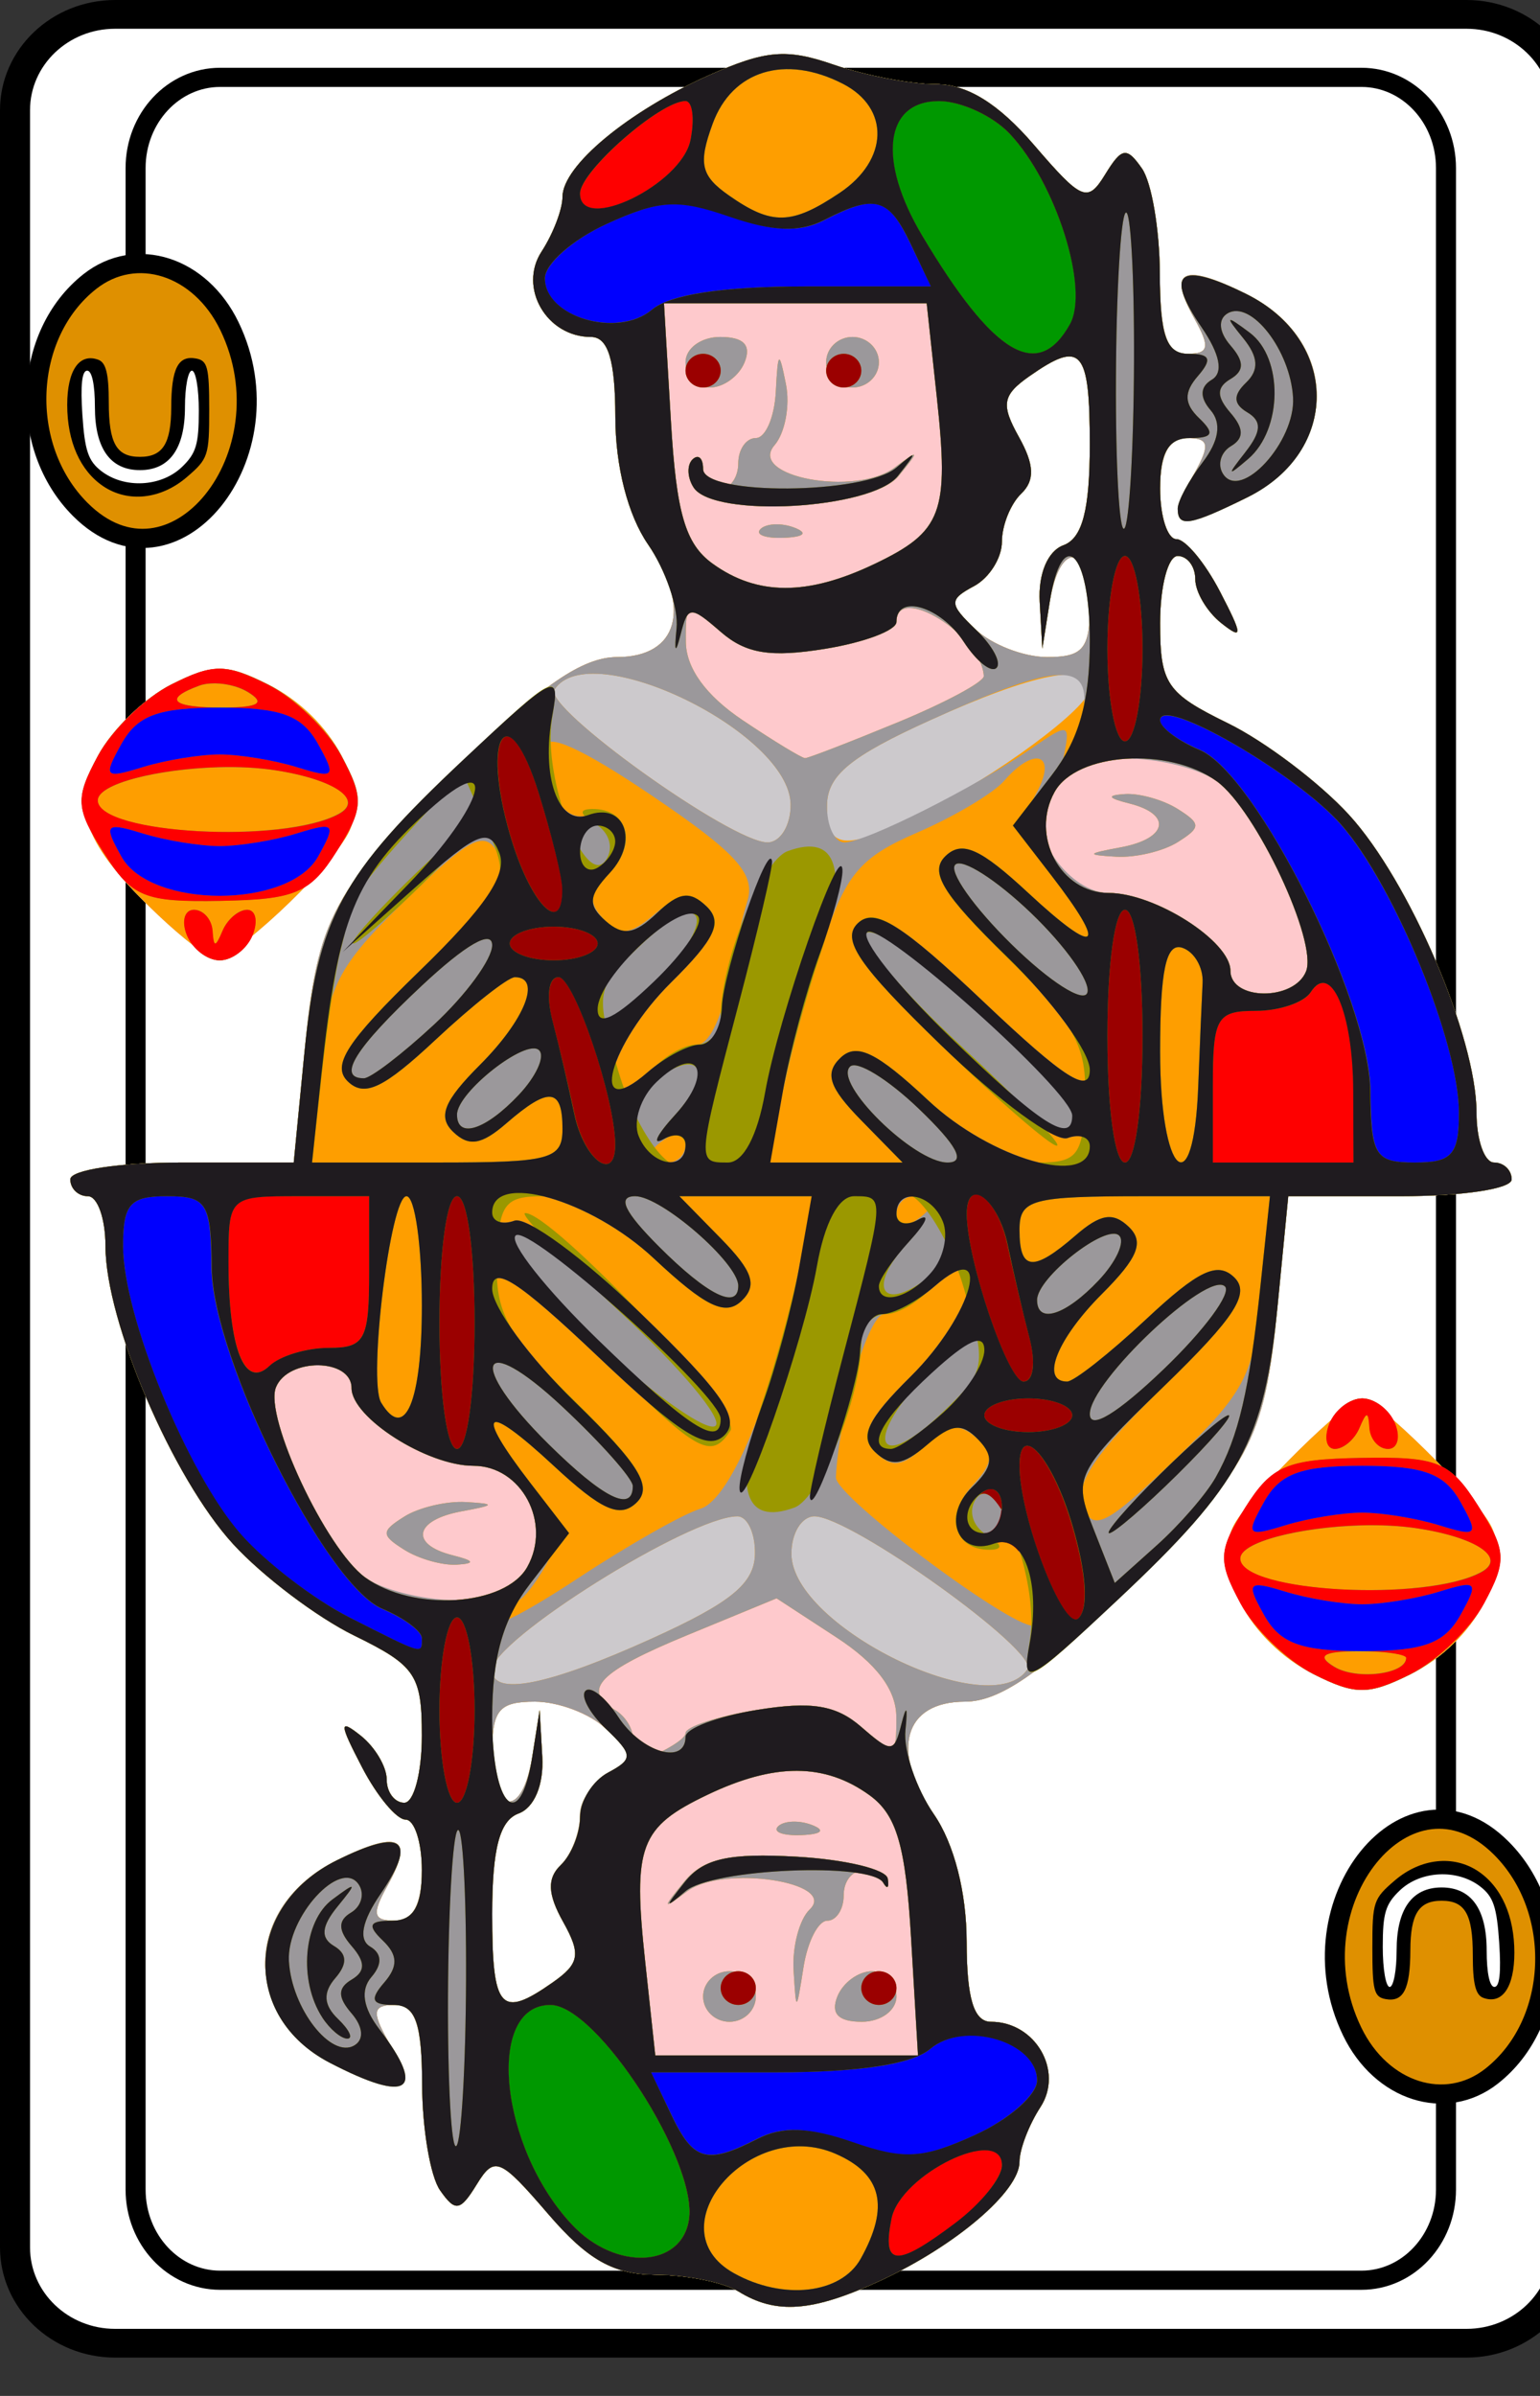 <?xml version="1.0" encoding="UTF-8" standalone="no"?>
<!-- Created with Inkscape (http://www.inkscape.org/) -->
<svg xmlns:dc="http://purl.org/dc/elements/1.1/" xmlns:cc="http://creativecommons.org/ns#" xmlns:rdf="http://www.w3.org/1999/02/22-rdf-syntax-ns#" xmlns:svg="http://www.w3.org/2000/svg" xmlns="http://www.w3.org/2000/svg" xmlns:xlink="http://www.w3.org/1999/xlink" version="1.1" width="180" height="280" viewBox="0 0 180 280" id="svg10047">
  <rect x="0" y="0" width="180" height="280" fill="#333333" stroke="none"/>
  <defs id="defs3059">

    <g transform="matrix(0.346,0,0,0.346,-198.961,-105.218)" id="letter-u">
      <path d="m 593.782,394.766 c -3.337,-2.337 -5.217,-6.757 -5.217,-12.267 0,-5.211 1.748,-7.866 4.487,-6.815 1.111,0.426 1.513,2.129 1.513,6.412 0,6.202 1.11,8.231 4.5,8.231 3.292,0 4.499,-1.991 4.515,-7.45 0.018,-5.894 0.994,-7.891 3.605,-7.376 1.635,0.322 1.88,1.324 1.88,7.681 0,6.993 -0.142,7.437 -3.266,10.228 -3.716,3.319 -8.452,3.854 -12.018,1.357 z" id="path6297" style="fill:#000000"/>
      <path d="m 605.11,391.873 c 2.065,-2.065 2.454,-3.415 2.454,-8.5 0,-3.364 -0.444,-6.045 -1,-6.045 -0.55,0 -1,2.475 -1,5.5 0,6.244 -2.228,9.5 -6.5,9.5 -4.272,0 -6.5,-3.256 -6.5,-9.5 0,-3.382 -0.43,-5.5 -1.117,-5.5 -0.752,0 -0.979,2.164 -0.694,6.634 0.345,5.421 0.844,6.975 2.727,8.5 3.315,2.685 8.624,2.416 11.629,-0.588 z" id="path6297-8" style="fill:#ffffff"/>
    </g>
    <g id="indicator-background">
      <path d="M 4.984,32.578 C 1.871,29.325 2.109,23.445 5.466,20.686 c 2.299,-1.889 5.511,-0.817 6.967,2.325 3.119,6.731 -2.839,14.384 -7.448,9.568 z" id="path6341-2" style="stroke:#000000"/>
    </g>
    <g id="cf">
      <path d="m 78.25,117.25 c 0,2.762 -2.238,5 -5,5 H 5.75 c -2.761,0 -5,-2.238 -5,-5 V 5.75 c 0,-2.762 2.239,-5 5,-5 h 67.5 c 2.762,0 5,2.238 5,5 v 111.5 z" id="path8383" style="fill:#ffffff;stroke:#000000;stroke-width:1.5"/>
      <path d="m 72.227,114.234 c 0,2.613 -1.89,4.73 -4.223,4.73 H 10.996 c -2.332,0 -4.223,-2.117 -4.223,-4.73 V 8.766 c 0,-2.613 1.891,-4.73 4.223,-4.73 h 57.008 c 2.333,0 4.223,2.117 4.223,4.73 V 114.234 z" id="path10068" style="fill:#ffffff;stroke:#000000;stroke-width:1"/>
    </g>
    <g transform="translate(-0.975,-6)" id="itj">
      <use id="use8684" x="0" y="0" width="1027" height="615" xlink:href="#indicator-background"/>
      <use transform="translate(-0.35,0)" id="use8686" x="0" y="0" width="1027" height="615" xlink:href="#letter-u"/>
    </g>
    <g id="ibj">
      <use transform="matrix(-1,0,0,-1,79,123)" id="use8729" x="0" y="0" width="1027" height="615" xlink:href="#itj"/>
    </g>
  <g id="jack_diamond">
    <use id="use9943" x="790" y="123" width="1027" height="615" xlink:href="#cf"/>
    <use transform="matrix(0.878,0,0,0.879,790,123)" id="use9945" x="0" y="0" width="1027" height="615" xlink:href="#def_jack_diamond"/>
    <use id="use9947" style="fill:#df9000" x="790" y="123" width="1027" height="615" xlink:href="#itj"/>
    <use id="use9949" style="fill:#df9000" x="790" y="123" width="1027" height="615" xlink:href="#ibj"/>
  </g>
    <g id="def_jack_diamond">
  <path d="m 42,136 c -0.825,-0.533 -2.93,-0.976 -4.677,-0.985 -2.422,-0.012 -3.883,-0.871 -6.144,-3.615 -2.735,-3.318 -3.052,-3.455 -4.055,-1.75 -0.942,1.603 -1.221,1.65 -2.09,0.35 -0.552,-0.825 -1.01,-3.638 -1.018,-6.25 -0.012,-3.597 -0.388,-4.75 -1.55,-4.75 -1.246,0 -1.325,0.392 -0.419,2.086 1.549,2.894 0.668,3.335 -2.938,1.47 -5.383,-2.784 -5.353,-9.343 0.056,-12.14 3.553,-1.837 4.425,-1.384 2.882,1.499 C 21.14,113.608 21.218,114 22.465,114 23.504,114 24,113.031 24,111 c 0,-1.65 -0.417,-3 -0.927,-3 -0.51,0 -1.623,-1.395 -2.473,-3.1 -1.311,-2.628 -1.322,-2.914 -0.073,-1.878 C 21.337,103.695 22,104.865 22,105.622 22,106.38 22.45,107 23,107 c 0.55,0 1,-1.791 1,-3.98 0,-3.609 -0.358,-4.162 -3.845,-5.941 C 18.041,96 14.937,93.553 13.258,91.641 9.816,87.721 6,78.426 6,73.962 6,72.333 5.55,71 5,71 4.45,71 4,70.55 4,70 4,69.438 6.785,69 10.355,69 l 6.355,0 0.606,-6.494 C 18.078,54.358 18.819,52.94 26.334,45.25 30.802,40.678 33.157,39 35.104,39 38.582,39 39.361,36.095 36.888,32.344 35.721,30.573 35.011,27.707 35.007,24.75 35.002,21.385 34.598,20 33.622,20 31.096,20 29.473,17.074 30.81,14.932 31.465,13.884 32,12.424 32,11.688 32,9.839 35.747,6.597 40.354,4.461 43.561,2.974 44.748,2.869 47.425,3.837 49.194,4.477 51.815,5 53.248,5 c 1.776,0 3.551,1.147 5.573,3.6 2.735,3.318 3.052,3.455 4.055,1.75 0.942,-1.603 1.221,-1.65 2.09,-0.35 0.552,0.825 1.01,3.638 1.018,6.25 0.012,3.597 0.388,4.75 1.55,4.75 1.246,0 1.325,-0.392 0.419,-2.086 -1.549,-2.894 -0.668,-3.335 2.938,-1.47 5.383,2.784 5.353,9.343 -0.056,12.14 -3.553,1.837 -4.425,1.384 -2.882,-1.499 C 68.86,26.392 68.782,26 67.535,26 66.496,26 66,26.969 66,29 c 0,1.65 0.417,3 0.927,3 0.51,0 1.623,1.395 2.473,3.1 1.311,2.628 1.322,2.914 0.073,1.878 C 68.663,36.305 68,35.135 68,34.378 68,33.62 67.55,33 67,33 c -0.55,0 -1,1.791 -1,3.98 0,3.609 0.358,4.162 3.845,5.941 2.115,1.079 5.218,3.526 6.897,5.438 C 80.184,52.279 84,61.574 84,66.038 84,67.667 84.45,69 85,69 c 0.55,0 1,0.45 1,1 0,0.562 -2.785,1 -6.355,1 l -6.355,0 -0.606,6.494 C 71.922,85.642 71.181,87.06 63.666,94.75 59.198,99.322 56.843,101 54.896,101 c -3.478,0 -4.257,2.905 -1.784,6.656 1.167,1.771 1.878,4.637 1.882,7.594 0.005,3.365 0.408,4.75 1.384,4.75 2.526,0 4.15,2.926 2.812,5.068 C 58.535,126.116 58,127.576 58,128.312 c 0,1.748 -3.626,4.979 -7.904,7.045 C 46.223,137.227 44.153,137.391 42,136 z M 31.435,117.671 c 1.539,-1.125 1.631,-1.678 0.598,-3.607 -0.882,-1.648 -0.917,-2.581 -0.127,-3.371 C 32.508,110.092 33,108.812 33,107.85 c 0,-0.963 0.715,-2.15 1.589,-2.64 1.444,-0.808 1.437,-1.041 -0.071,-2.55 C 33.604,101.747 31.764,101 30.429,101 28.397,101 28,101.49 28,104 c 0,3.761 1.723,3.949 2.284,0.25 l 0.417,-2.75 0.15,2.781 c 0.089,1.659 -0.456,3.014 -1.35,3.357 -1.077,0.413 -1.5,2.097 -1.5,5.969 0,5.67 0.473,6.23 3.435,4.064 z M 62,36 c 0,-3.761 -1.723,-3.949 -2.284,-0.25 l -0.417,2.75 -0.15,-2.781 c -0.089,-1.659 0.456,-3.014 1.35,-3.357 1.077,-0.413 1.5,-2.097 1.5,-5.969 0,-5.67 -0.473,-6.23 -3.435,-4.064 -1.539,1.125 -1.631,1.678 -0.598,3.607 0.882,1.648 0.917,2.581 0.127,3.371 C 57.492,29.908 57,31.188 57,32.15 c 0,0.963 -0.715,2.15 -1.589,2.64 -1.444,0.808 -1.437,1.041 0.071,2.55 C 56.396,38.253 58.236,39 59.571,39 61.603,39 62,38.51 62,36 z M 74.751,99.377 C 71.06,97.443 68.838,93.07 70.225,90.469 71.214,88.615 76.683,83 77.5,83 c 0.817,0 6.286,5.615 7.275,7.469 1.392,2.611 -0.85,7.002 -4.554,8.917 -2.373,1.227 -3.115,1.226 -5.471,-0.008 z M 9,54.316 c -4.231,-4.186 -5.015,-6.387 -3.391,-9.528 0.783,-1.515 2.66,-3.393 4.17,-4.174 2.373,-1.227 3.115,-1.226 5.471,0.008 3.691,1.934 5.912,6.307 4.525,8.908 -1.235,2.316 -6.592,7.516 -7.586,7.364 C 11.81,56.836 10.375,55.676 9,54.316 z" id="path6075" style="fill:#fec9cc"/>
  <path d="m 42,136 c -0.825,-0.533 -2.93,-0.976 -4.677,-0.985 -2.422,-0.012 -3.883,-0.871 -6.144,-3.615 -2.735,-3.318 -3.052,-3.455 -4.055,-1.75 -0.942,1.603 -1.221,1.65 -2.09,0.35 -0.552,-0.825 -1.01,-3.638 -1.018,-6.25 -0.012,-3.597 -0.388,-4.75 -1.55,-4.75 -1.246,0 -1.325,0.392 -0.419,2.086 1.549,2.894 0.668,3.335 -2.938,1.47 -5.383,-2.784 -5.353,-9.343 0.056,-12.14 3.553,-1.837 4.425,-1.384 2.882,1.499 C 21.14,113.608 21.218,114 22.465,114 23.504,114 24,113.031 24,111 c 0,-1.65 -0.417,-3 -0.927,-3 -0.51,0 -1.623,-1.395 -2.473,-3.1 -1.311,-2.628 -1.322,-2.914 -0.073,-1.878 C 21.337,103.695 22,104.865 22,105.622 22,106.38 22.45,107 23,107 c 0.55,0 1,-1.791 1,-3.98 0,-3.609 -0.358,-4.162 -3.845,-5.941 C 18.041,96 14.937,93.553 13.258,91.641 9.816,87.721 6,78.426 6,73.962 6,72.333 5.55,71 5,71 4.45,71 4,70.55 4,70 4,69.438 6.785,69 10.355,69 l 6.355,0 0.606,-6.494 C 18.078,54.358 18.819,52.94 26.334,45.25 30.802,40.678 33.157,39 35.104,39 38.582,39 39.361,36.095 36.888,32.344 35.721,30.573 35.011,27.707 35.007,24.75 35.002,21.385 34.598,20 33.622,20 31.096,20 29.473,17.074 30.81,14.932 31.465,13.884 32,12.424 32,11.688 32,9.839 35.747,6.597 40.354,4.461 43.561,2.974 44.748,2.869 47.425,3.837 49.194,4.477 51.815,5 53.248,5 c 1.776,0 3.551,1.147 5.573,3.6 2.735,3.318 3.052,3.455 4.055,1.75 0.942,-1.603 1.221,-1.65 2.09,-0.35 0.552,0.825 1.01,3.638 1.018,6.25 0.012,3.597 0.388,4.75 1.55,4.75 1.246,0 1.325,-0.392 0.419,-2.086 -1.549,-2.894 -0.668,-3.335 2.938,-1.47 5.383,2.784 5.353,9.343 -0.056,12.14 -3.553,1.837 -4.425,1.384 -2.882,-1.499 C 68.86,26.392 68.782,26 67.535,26 66.496,26 66,26.969 66,29 c 0,1.65 0.417,3 0.927,3 0.51,0 1.623,1.395 2.473,3.1 1.311,2.628 1.322,2.914 0.073,1.878 C 68.663,36.305 68,35.135 68,34.378 68,33.62 67.55,33 67,33 c -0.55,0 -1,1.791 -1,3.98 0,3.609 0.358,4.162 3.845,5.941 2.115,1.079 5.218,3.526 6.897,5.438 C 80.184,52.279 84,61.574 84,66.038 84,67.667 84.45,69 85,69 c 0.55,0 1,0.45 1,1 0,0.562 -2.785,1 -6.355,1 l -6.355,0 -0.606,6.494 C 71.922,85.642 71.181,87.06 63.666,94.75 59.198,99.322 56.843,101 54.896,101 c -3.478,0 -4.257,2.905 -1.784,6.656 1.167,1.771 1.878,4.637 1.882,7.594 0.005,3.365 0.408,4.75 1.384,4.75 2.526,0 4.15,2.926 2.812,5.068 C 58.535,126.116 58,127.576 58,128.312 c 0,1.748 -3.626,4.979 -7.904,7.045 C 46.223,137.227 44.153,137.391 42,136 z m 9.831,-20.98 c -0.309,-5.475 -0.819,-7.301 -2.363,-8.468 -2.54,-1.921 -5.405,-1.929 -9.217,-0.027 -3.862,1.927 -4.256,3.025 -3.548,9.892 L 37.28,122 l 7.473,0 7.473,0 z M 40,118.5 c 0,-0.825 0.675,-1.5 1.5,-1.5 0.825,0 1.5,0.675 1.5,1.5 0,0.825 -0.675,1.5 -1.5,1.5 -0.825,0 -1.5,-0.675 -1.5,-1.5 z m 7.638,0 C 47.955,117.675 48.841,117 49.607,117 50.373,117 51,117.675 51,118.5 c 0,0.825 -0.885,1.5 -1.969,1.5 -1.339,0 -1.785,-0.48 -1.393,-1.5 z m -2.489,-1.55 c -0.082,-1.403 0.328,-3.028 0.913,-3.612 1.63,-1.63 -4.943,-2.661 -6.956,-1.091 -1.435,1.119 -1.456,1.061 -0.196,-0.543 1.09,-1.388 2.55,-1.729 6.421,-1.5 2.756,0.163 5.083,0.747 5.172,1.297 0.089,0.55 -0.026,0.662 -0.255,0.25 -0.73,-1.313 -2.25,-0.806 -2.25,0.75 0,0.825 -0.42,1.5 -0.934,1.5 -0.513,0 -1.121,1.238 -1.35,2.75 -0.411,2.714 -0.419,2.716 -0.566,0.2 z m -0.879,-8.554 c 0.332,-0.332 1.195,-0.368 1.917,-0.079 0.798,0.319 0.561,0.556 -0.604,0.604 -1.054,0.043 -1.645,-0.193 -1.312,-0.525 z m -12.835,9.275 c 1.539,-1.125 1.631,-1.678 0.598,-3.607 -0.882,-1.648 -0.917,-2.581 -0.127,-3.371 C 32.508,110.092 33,108.751 33,107.713 c 0,-1.178 1.127,-2.312 3,-3.019 1.65,-0.623 3,-1.444 3,-1.825 0,-0.381 1.828,-1.002 4.062,-1.379 3.152,-0.533 4.497,-0.294 6,1.067 1.866,1.688 1.937,1.664 1.931,-0.652 -0.005,-1.61 -1.131,-3.17 -3.409,-4.722 l -3.403,-2.317 -5.091,2.19 C 34.053,99.224 33.061,100.301 35,101.5 c 0.55,0.34 1,1.074 1,1.63 0,0.557 -0.707,0.305 -1.571,-0.559 C 33.564,101.707 31.764,101 30.429,101 28.397,101 28,101.49 28,104 c 0,3.761 1.723,3.949 2.284,0.25 l 0.417,-2.75 0.15,2.781 c 0.089,1.659 -0.456,3.014 -1.35,3.357 -1.077,0.413 -1.5,2.097 -1.5,5.969 0,5.67 0.473,6.23 3.435,4.064 z M 30,93 C 31.399,90.386 29.667,87 26.93,87 24.297,87 20,84.138 20,82.385 c 0,-1.78 -3.622,-1.813 -4.302,-0.04 -0.674,1.755 2.851,9.59 5.072,11.278 C 23.498,95.694 28.748,95.34 30,93 z m -7,-1.015 c -1.333,-0.875 -1.333,-1.094 0,-1.969 0.825,-0.542 2.4,-0.93 3.5,-0.864 1.725,0.104 1.691,0.18 -0.25,0.554 -2.679,0.516 -2.956,1.963 -0.5,2.605 1.24,0.324 1.313,0.487 0.25,0.558 -0.825,0.055 -2.175,-0.342 -3,-0.884 z M 74.302,57.655 C 74.976,55.9 71.452,48.065 69.23,46.377 66.502,44.306 61.252,44.66 60,47 c -1.399,2.614 0.333,6 3.07,6 C 65.703,53 70,55.862 70,57.615 c 0,1.78 3.622,1.813 4.302,0.04 z M 63.75,50.294 c 2.679,-0.516 2.956,-1.963 0.5,-2.605 -1.24,-0.324 -1.313,-0.487 -0.25,-0.558 0.825,-0.055 2.175,0.342 3,0.884 1.333,0.875 1.333,1.094 0,1.969 -0.825,0.542 -2.4,0.93 -3.5,0.864 -1.725,-0.104 -1.691,-0.18 0.25,-0.554 z M 51.065,42.877 c 2.714,-1.168 4.921,-2.405 4.904,-2.75 C 55.846,37.71 51,34.574 51,36.912 c 0,0.502 -1.828,1.221 -4.062,1.598 -3.152,0.533 -4.497,0.294 -6,-1.067 -1.866,-1.689 -1.937,-1.664 -1.92,0.652 0.011,1.564 1.143,3.192 3.236,4.655 1.77,1.238 3.367,2.25 3.547,2.25 0.181,0 2.55,-0.955 5.264,-2.123 z M 62,36 c 0,-3.761 -1.723,-3.949 -2.284,-0.25 l -0.417,2.75 -0.15,-2.781 c -0.089,-1.659 0.456,-3.014 1.35,-3.357 1.077,-0.413 1.5,-2.097 1.5,-5.969 0,-5.67 -0.473,-6.23 -3.435,-4.064 -1.539,1.125 -1.631,1.678 -0.598,3.607 0.882,1.648 0.917,2.581 0.127,3.371 C 57.492,29.908 57,31.188 57,32.15 c 0,0.963 -0.715,2.15 -1.589,2.64 -1.444,0.808 -1.437,1.041 0.071,2.55 C 56.396,38.253 58.236,39 59.571,39 61.603,39 62,38.51 62,36 z M 49.749,33.475 c 3.862,-1.927 4.256,-3.025 3.548,-9.892 L 52.72,18 l -7.473,0 -7.473,0 0.394,6.98 c 0.309,5.475 0.819,7.301 2.363,8.468 2.54,1.921 5.405,1.929 9.217,0.027 z m -6.478,-2.08 c 0.332,-0.332 1.195,-0.368 1.917,-0.079 0.798,0.319 0.561,0.556 -0.604,0.604 -1.054,0.043 -1.645,-0.193 -1.312,-0.525 z M 39.459,28.933 C 39.096,28.347 39.07,27.597 39.4,27.267 39.73,26.937 40,27.192 40,27.833 40,28.475 40.45,29 41,29 c 0.55,0 1,-0.675 1,-1.5 0,-0.825 0.45,-1.5 1,-1.5 0.55,0 1.061,-1.238 1.136,-2.75 0.121,-2.439 0.186,-2.489 0.577,-0.445 0.242,1.268 -0.051,2.898 -0.652,3.622 -1.549,1.866 4.609,3.062 6.832,1.327 1.425,-1.112 1.452,-1.056 0.234,0.496 -1.557,1.985 -10.539,2.511 -11.669,0.683 z M 39,21.5 c 0,-0.825 0.885,-1.5 1.969,-1.5 1.339,0 1.785,0.48 1.393,1.5 C 42.045,22.325 41.159,23 40.393,23 39.627,23 39,22.325 39,21.5 z m 8,0 C 47,20.675 47.675,20 48.5,20 49.325,20 50,20.675 50,21.5 50,22.325 49.325,23 48.5,23 47.675,23 47,22.325 47,21.5 z M 74.751,99.377 C 71.06,97.443 68.838,93.07 70.225,90.469 71.214,88.615 76.683,83 77.5,83 c 0.817,0 6.286,5.615 7.275,7.469 1.392,2.611 -0.85,7.002 -4.554,8.917 -2.373,1.227 -3.115,1.226 -5.471,-0.008 z M 9,54.316 c -4.231,-4.186 -5.015,-6.387 -3.391,-9.528 0.783,-1.515 2.66,-3.393 4.17,-4.174 2.373,-1.227 3.115,-1.226 5.471,0.008 3.691,1.934 5.912,6.307 4.525,8.908 -1.235,2.316 -6.592,7.516 -7.586,7.364 C 11.81,56.836 10.375,55.676 9,54.316 z" id="path6073" style="fill:#ccc9cc"/>
  <path d="m 42,136 c -0.825,-0.533 -2.93,-0.976 -4.677,-0.985 -2.422,-0.012 -3.883,-0.871 -6.144,-3.615 -2.735,-3.318 -3.052,-3.455 -4.055,-1.75 -0.942,1.603 -1.221,1.65 -2.09,0.35 -0.552,-0.825 -1.01,-3.638 -1.018,-6.25 -0.012,-3.597 -0.388,-4.75 -1.55,-4.75 -1.246,0 -1.325,0.392 -0.419,2.086 1.549,2.894 0.668,3.335 -2.938,1.47 -5.383,-2.784 -5.353,-9.343 0.056,-12.14 3.553,-1.837 4.425,-1.384 2.882,1.499 C 21.14,113.608 21.218,114 22.465,114 23.504,114 24,113.031 24,111 c 0,-1.65 -0.417,-3 -0.927,-3 -0.51,0 -1.623,-1.395 -2.473,-3.1 -1.311,-2.628 -1.322,-2.914 -0.073,-1.878 C 21.337,103.695 22,104.865 22,105.622 22,106.38 22.45,107 23,107 c 0.55,0 1,-1.791 1,-3.98 0,-3.609 -0.358,-4.162 -3.845,-5.941 C 18.041,96 14.937,93.553 13.258,91.641 9.816,87.721 6,78.426 6,73.962 6,72.333 5.55,71 5,71 4.45,71 4,70.55 4,70 4,69.438 6.785,69 10.355,69 l 6.355,0 0.606,-6.494 C 18.078,54.358 18.819,52.94 26.334,45.25 30.802,40.678 33.157,39 35.104,39 38.582,39 39.361,36.095 36.888,32.344 35.721,30.573 35.011,27.707 35.007,24.75 35.002,21.385 34.598,20 33.622,20 31.096,20 29.473,17.074 30.81,14.932 31.465,13.884 32,12.424 32,11.688 32,9.839 35.747,6.597 40.354,4.461 43.561,2.974 44.748,2.869 47.425,3.837 49.194,4.477 51.815,5 53.248,5 c 1.776,0 3.551,1.147 5.573,3.6 2.735,3.318 3.052,3.455 4.055,1.75 0.942,-1.603 1.221,-1.65 2.09,-0.35 0.552,0.825 1.01,3.638 1.018,6.25 0.012,3.597 0.388,4.75 1.55,4.75 1.246,0 1.325,-0.392 0.419,-2.086 -1.549,-2.894 -0.668,-3.335 2.938,-1.47 5.383,2.784 5.353,9.343 -0.056,12.14 -3.553,1.837 -4.425,1.384 -2.882,-1.499 C 68.86,26.392 68.782,26 67.535,26 66.496,26 66,26.969 66,29 c 0,1.65 0.417,3 0.927,3 0.51,0 1.623,1.395 2.473,3.1 1.311,2.628 1.322,2.914 0.073,1.878 C 68.663,36.305 68,35.135 68,34.378 68,33.62 67.55,33 67,33 c -0.55,0 -1,1.791 -1,3.98 0,3.609 0.358,4.162 3.845,5.941 2.115,1.079 5.218,3.526 6.897,5.438 C 80.184,52.279 84,61.574 84,66.038 84,67.667 84.45,69 85,69 c 0.55,0 1,0.45 1,1 0,0.562 -2.785,1 -6.355,1 l -6.355,0 -0.606,6.494 C 71.922,85.642 71.181,87.06 63.666,94.75 59.198,99.322 56.843,101 54.896,101 c -3.478,0 -4.257,2.905 -1.784,6.656 1.167,1.771 1.878,4.637 1.882,7.594 0.005,3.365 0.408,4.75 1.384,4.75 2.526,0 4.15,2.926 2.812,5.068 C 58.535,126.116 58,127.576 58,128.312 c 0,1.748 -3.626,4.979 -7.904,7.045 C 46.223,137.227 44.153,137.391 42,136 z m 9.831,-20.98 c -0.309,-5.475 -0.819,-7.301 -2.363,-8.468 -2.54,-1.921 -5.405,-1.929 -9.217,-0.027 -3.862,1.927 -4.256,3.025 -3.548,9.892 L 37.28,122 l 7.473,0 7.473,0 z M 40,118.5 c 0,-0.825 0.675,-1.5 1.5,-1.5 0.825,0 1.5,0.675 1.5,1.5 0,0.825 -0.675,1.5 -1.5,1.5 -0.825,0 -1.5,-0.675 -1.5,-1.5 z m 7.638,0 C 47.955,117.675 48.841,117 49.607,117 50.373,117 51,117.675 51,118.5 c 0,0.825 -0.885,1.5 -1.969,1.5 -1.339,0 -1.785,-0.48 -1.393,-1.5 z m -2.489,-1.55 c -0.082,-1.403 0.328,-3.028 0.913,-3.612 1.63,-1.63 -4.943,-2.661 -6.956,-1.091 -1.435,1.119 -1.456,1.061 -0.196,-0.543 1.09,-1.388 2.55,-1.729 6.421,-1.5 2.756,0.163 5.083,0.747 5.172,1.297 0.089,0.55 -0.026,0.662 -0.255,0.25 -0.73,-1.313 -2.25,-0.806 -2.25,0.75 0,0.825 -0.42,1.5 -0.934,1.5 -0.513,0 -1.121,1.238 -1.35,2.75 -0.411,2.714 -0.419,2.716 -0.566,0.2 z m -0.879,-8.554 c 0.332,-0.332 1.195,-0.368 1.917,-0.079 0.798,0.319 0.561,0.556 -0.604,0.604 -1.054,0.043 -1.645,-0.193 -1.312,-0.525 z m -12.835,9.275 c 1.539,-1.125 1.631,-1.678 0.598,-3.607 -0.882,-1.648 -0.917,-2.581 -0.127,-3.371 C 32.508,110.092 33,108.751 33,107.713 c 0,-1.178 1.127,-2.312 3,-3.019 1.65,-0.623 3,-1.444 3,-1.825 0,-0.381 1.828,-1.002 4.062,-1.379 3.152,-0.533 4.497,-0.294 6,1.067 1.866,1.688 1.937,1.664 1.931,-0.652 -0.005,-1.61 -1.131,-3.17 -3.409,-4.722 l -3.403,-2.317 -5.091,2.19 C 34.053,99.224 33.061,100.301 35,101.5 c 0.55,0.34 1,1.074 1,1.63 0,0.557 -0.707,0.305 -1.571,-0.559 C 33.564,101.707 31.764,101 30.429,101 28.397,101 28,101.49 28,104 c 0,3.761 1.723,3.949 2.284,0.25 l 0.417,-2.75 0.15,2.781 c 0.089,1.659 -0.456,3.014 -1.35,3.357 -1.077,0.413 -1.5,2.097 -1.5,5.969 0,5.67 0.473,6.23 3.435,4.064 z M 37.089,97.25 c 4.495,-2.127 5.822,-3.259 5.861,-5 C 42.977,91.013 42.528,90 41.95,90 39.256,90 28,97.357 28,99.119 28,100.702 31.173,100.05 37.089,97.25 z m 21.369,1.817 C 59.11,98.013 48.398,90 46.337,90 c -0.735,0 -1.326,1.012 -1.312,2.25 0.049,4.327 11.409,10.092 13.433,6.817 z M 30,93 C 31.399,90.386 29.667,87 26.93,87 24.297,87 20,84.138 20,82.385 c 0,-1.78 -3.622,-1.813 -4.302,-0.04 -0.674,1.755 2.851,9.59 5.072,11.278 C 23.498,95.694 28.748,95.34 30,93 z m -7,-1.015 c -1.333,-0.875 -1.333,-1.094 0,-1.969 0.825,-0.542 2.4,-0.93 3.5,-0.864 1.725,0.104 1.691,0.18 -0.25,0.554 -2.679,0.516 -2.956,1.963 -0.5,2.605 1.24,0.324 1.313,0.487 0.25,0.558 -0.825,0.055 -2.175,-0.342 -3,-0.884 z M 74.302,57.655 C 74.976,55.9 71.452,48.065 69.23,46.377 66.502,44.306 61.252,44.66 60,47 c -1.399,2.614 0.333,6 3.07,6 C 65.703,53 70,55.862 70,57.615 c 0,1.78 3.622,1.813 4.302,0.04 z M 63.75,50.294 c 2.679,-0.516 2.956,-1.963 0.5,-2.605 -1.24,-0.324 -1.313,-0.487 -0.25,-0.558 0.825,-0.055 2.175,0.342 3,0.884 1.333,0.875 1.333,1.094 0,1.969 -0.825,0.542 -2.4,0.93 -3.5,0.864 -1.725,-0.104 -1.691,-0.18 0.25,-0.554 z M 44.979,47.75 C 44.938,43.472 33.545,37.691 31.542,40.933 30.89,41.987 41.602,50 43.663,50 c 0.735,0 1.328,-1.012 1.316,-2.25 z m 7.321,0.602 C 56.583,46.146 62,41.974 62,40.881 62,39.298 58.827,39.95 52.911,42.75 c -4.495,2.127 -5.822,3.259 -5.861,5 -0.06,2.681 0.98,2.801 5.249,0.602 z m -1.235,-5.475 c 2.714,-1.168 4.921,-2.405 4.904,-2.75 C 55.846,37.71 51,34.574 51,36.912 c 0,0.502 -1.828,1.221 -4.062,1.598 -3.152,0.533 -4.497,0.294 -6,-1.067 -1.866,-1.689 -1.937,-1.664 -1.92,0.652 0.011,1.564 1.143,3.192 3.236,4.655 1.77,1.238 3.367,2.25 3.547,2.25 0.181,0 2.55,-0.955 5.264,-2.123 z M 62,36 c 0,-3.761 -1.723,-3.949 -2.284,-0.25 l -0.417,2.75 -0.15,-2.781 c -0.089,-1.659 0.456,-3.014 1.35,-3.357 1.077,-0.413 1.5,-2.097 1.5,-5.969 0,-5.67 -0.473,-6.23 -3.435,-4.064 -1.539,1.125 -1.631,1.678 -0.598,3.607 0.882,1.648 0.917,2.581 0.127,3.371 C 57.492,29.908 57,31.188 57,32.15 c 0,0.963 -0.715,2.15 -1.589,2.64 -1.444,0.808 -1.437,1.041 0.071,2.55 C 56.396,38.253 58.236,39 59.571,39 61.603,39 62,38.51 62,36 z M 49.749,33.475 c 3.862,-1.927 4.256,-3.025 3.548,-9.892 L 52.72,18 l -7.473,0 -7.473,0 0.394,6.98 c 0.309,5.475 0.819,7.301 2.363,8.468 2.54,1.921 5.405,1.929 9.217,0.027 z m -6.478,-2.08 c 0.332,-0.332 1.195,-0.368 1.917,-0.079 0.798,0.319 0.561,0.556 -0.604,0.604 -1.054,0.043 -1.645,-0.193 -1.312,-0.525 z M 39.459,28.933 C 39.096,28.347 39.07,27.597 39.4,27.267 39.73,26.937 40,27.192 40,27.833 40,28.475 40.45,29 41,29 c 0.55,0 1,-0.675 1,-1.5 0,-0.825 0.45,-1.5 1,-1.5 0.55,0 1.061,-1.238 1.136,-2.75 0.121,-2.439 0.186,-2.489 0.577,-0.445 0.242,1.268 -0.051,2.898 -0.652,3.622 -1.549,1.866 4.609,3.062 6.832,1.327 1.425,-1.112 1.452,-1.056 0.234,0.496 -1.557,1.985 -10.539,2.511 -11.669,0.683 z M 39,21.5 c 0,-0.825 0.885,-1.5 1.969,-1.5 1.339,0 1.785,0.48 1.393,1.5 C 42.045,22.325 41.159,23 40.393,23 39.627,23 39,22.325 39,21.5 z m 8,0 C 47,20.675 47.675,20 48.5,20 49.325,20 50,20.675 50,21.5 50,22.325 49.325,23 48.5,23 47.675,23 47,22.325 47,21.5 z M 74.751,99.377 C 71.06,97.443 68.838,93.07 70.225,90.469 71.214,88.615 76.683,83 77.5,83 c 0.817,0 6.286,5.615 7.275,7.469 1.392,2.611 -0.85,7.002 -4.554,8.917 -2.373,1.227 -3.115,1.226 -5.471,-0.008 z M 9,54.316 c -4.231,-4.186 -5.015,-6.387 -3.391,-9.528 0.783,-1.515 2.66,-3.393 4.17,-4.174 2.373,-1.227 3.115,-1.226 5.471,0.008 3.691,1.934 5.912,6.307 4.525,8.908 -1.235,2.316 -6.592,7.516 -7.586,7.364 C 11.81,56.836 10.375,55.676 9,54.316 z" id="path6071" style="fill:#fe9e00"/>
  <path d="m 42,136 c -0.825,-0.533 -2.93,-0.976 -4.677,-0.985 -2.422,-0.012 -3.883,-0.871 -6.144,-3.615 -2.735,-3.318 -3.052,-3.455 -4.055,-1.75 -0.942,1.603 -1.221,1.65 -2.09,0.35 -0.552,-0.825 -1.01,-3.638 -1.018,-6.25 -0.012,-3.597 -0.388,-4.75 -1.55,-4.75 -1.246,0 -1.325,0.392 -0.419,2.086 1.549,2.894 0.668,3.335 -2.938,1.47 -5.383,-2.784 -5.353,-9.343 0.056,-12.14 3.553,-1.837 4.425,-1.384 2.882,1.499 C 21.14,113.608 21.218,114 22.465,114 23.504,114 24,113.031 24,111 c 0,-1.65 -0.417,-3 -0.927,-3 -0.51,0 -1.623,-1.395 -2.473,-3.1 -1.311,-2.628 -1.322,-2.914 -0.073,-1.878 0.81,0.673 1.473,1.843 1.473,2.6 0,0.758 0.45,1.378 1,1.378 0.55,0 1,-1.791 1,-3.98 0,-3.609 -0.358,-4.162 -3.845,-5.941 C 18.041,96 14.937,93.553 13.258,91.641 9.816,87.721 6,78.426 6,73.962 6,72.333 5.55,71 5,71 4.45,71 4,70.55 4,70 4,69.438 6.785,69 10.355,69 l 6.355,0 0.606,-6.494 C 18.078,54.358 18.819,52.94 26.334,45.25 30.802,40.678 33.157,39 35.104,39 38.582,39 39.361,36.095 36.888,32.344 35.721,30.573 35.011,27.707 35.007,24.75 35.002,21.385 34.598,20 33.622,20 31.096,20 29.473,17.074 30.81,14.932 31.465,13.884 32,12.424 32,11.688 32,9.839 35.747,6.597 40.354,4.461 43.561,2.974 44.748,2.869 47.425,3.837 49.194,4.477 51.815,5 53.248,5 c 1.776,0 3.551,1.147 5.573,3.6 2.735,3.318 3.052,3.455 4.055,1.75 C 63.819,8.747 64.097,8.7 64.966,10 c 0.552,0.825 1.01,3.638 1.018,6.25 0.012,3.597 0.388,4.75 1.55,4.75 1.246,0 1.325,-0.392 0.419,-2.086 -1.549,-2.894 -0.668,-3.335 2.938,-1.47 5.383,2.784 5.353,9.343 -0.056,12.14 -3.553,1.837 -4.425,1.384 -2.882,-1.499 C 68.86,26.392 68.781,26 67.535,26 66.496,26 66,26.969 66,29 c 0,1.65 0.417,3 0.927,3 0.51,0 1.623,1.395 2.473,3.1 1.311,2.628 1.322,2.914 0.073,1.878 C 68.663,36.305 68,35.135 68,34.378 68,33.62 67.55,33 67,33 c -0.55,0 -1,1.791 -1,3.98 0,3.609 0.358,4.162 3.845,5.941 2.115,1.079 5.218,3.526 6.897,5.438 C 80.184,52.279 84,61.574 84,66.038 84,67.667 84.45,69 85,69 c 0.55,0 1,0.45 1,1 0,0.562 -2.785,1 -6.355,1 l -6.355,0 -0.606,6.494 C 71.922,85.642 71.181,87.06 63.666,94.75 c -4.468,4.572 -6.823,6.25 -8.77,6.25 -3.478,0 -4.257,2.905 -1.784,6.656 1.167,1.771 1.878,4.637 1.882,7.594 0.005,3.365 0.408,4.75 1.384,4.75 2.526,0 4.15,2.926 2.812,5.068 C 58.535,126.116 58,127.576 58,128.312 c 0,1.748 -3.626,4.979 -7.904,7.045 C 46.223,137.227 44.153,137.391 42,136 z m 6.965,-1.934 c 1.656,-3.094 1.214,-5.027 -1.424,-6.229 -4.879,-2.223 -10.327,4.441 -5.791,7.083 2.798,1.63 6.094,1.239 7.215,-0.854 z m 2.866,-19.046 c -0.309,-5.475 -0.819,-7.301 -2.363,-8.468 -2.54,-1.921 -5.405,-1.929 -9.217,-0.027 -3.862,1.927 -4.256,3.025 -3.548,9.892 L 37.28,122 l 7.473,0 7.473,0 z M 40,118.5 c 0,-0.825 0.675,-1.5 1.5,-1.5 0.825,0 1.5,0.675 1.5,1.5 0,0.825 -0.675,1.5 -1.5,1.5 -0.825,0 -1.5,-0.675 -1.5,-1.5 z m 7.638,0 c 0.317,-0.825 1.202,-1.5 1.969,-1.5 0.766,0 1.393,0.675 1.393,1.5 0,0.825 -0.885,1.5 -1.969,1.5 -1.339,0 -1.785,-0.48 -1.393,-1.5 z m -2.489,-1.55 c -0.082,-1.403 0.328,-3.028 0.913,-3.612 1.63,-1.63 -4.943,-2.661 -6.956,-1.091 -1.435,1.119 -1.456,1.061 -0.196,-0.543 1.09,-1.388 2.55,-1.729 6.421,-1.5 2.756,0.163 5.083,0.747 5.172,1.297 0.089,0.55 -0.026,0.662 -0.255,0.25 -0.73,-1.313 -2.25,-0.806 -2.25,0.75 0,0.825 -0.42,1.5 -0.934,1.5 -0.513,0 -1.121,1.238 -1.35,2.75 -0.411,2.714 -0.419,2.716 -0.566,0.2 z m -0.879,-8.554 c 0.332,-0.332 1.195,-0.368 1.917,-0.079 0.798,0.319 0.561,0.556 -0.604,0.604 -1.054,0.043 -1.645,-0.193 -1.312,-0.525 z m -12.835,9.275 c 1.539,-1.125 1.631,-1.678 0.598,-3.607 -0.882,-1.648 -0.917,-2.581 -0.127,-3.371 C 32.508,110.092 33,108.751 33,107.713 c 0,-1.178 1.127,-2.312 3,-3.019 1.65,-0.623 3,-1.444 3,-1.825 0,-0.381 1.828,-1.002 4.062,-1.379 3.152,-0.533 4.497,-0.294 6,1.067 1.866,1.688 1.937,1.664 1.931,-0.652 -0.005,-1.61 -1.131,-3.17 -3.409,-4.722 l -3.403,-2.317 -5.091,2.19 C 34.053,99.224 33.061,100.301 35,101.5 c 0.55,0.34 1,1.074 1,1.63 0,0.557 -0.707,0.305 -1.571,-0.559 C 33.564,101.707 31.764,101 30.429,101 28.397,101 28,101.49 28,104 c 0,3.761 1.723,3.949 2.284,0.25 l 0.417,-2.75 0.15,2.781 c 0.089,1.659 -0.456,3.014 -1.35,3.357 -1.077,0.413 -1.5,2.097 -1.5,5.969 0,5.67 0.473,6.23 3.435,4.064 z M 37.089,97.25 c 4.495,-2.127 5.822,-3.259 5.861,-5 C 42.977,91.013 42.528,90 41.95,90 39.256,90 28,97.357 28,99.119 28,100.702 31.173,100.05 37.089,97.25 z m 21.369,1.817 C 59.11,98.013 48.398,90 46.337,90 c -0.735,0 -1.326,1.012 -1.312,2.25 0.049,4.327 11.409,10.092 13.433,6.817 z M 39.847,89.549 C 41.64,88.98 44.182,82.383 45.55,74.75 l 0.672,-3.75 -3.786,0 -3.786,0 2.361,2.513 c 1.823,1.941 2.09,2.784 1.173,3.701 C 41.268,78.132 40.134,77.56 37.206,74.701 33.605,71.184 28,69.521 28,71.969 c 0,0.533 0.569,0.75 1.265,0.483 0.696,-0.267 3.94,2.218 7.209,5.522 C 41.149,82.698 42.158,84.242 41.2,85.2 40.242,86.158 38.701,85.152 33.991,80.491 29.444,75.992 28,75.029 28,76.497 c 0,1.064 2.118,4.084 4.706,6.712 3.67,3.726 4.441,5.043 3.502,5.982 -0.939,0.939 -1.976,0.457 -4.706,-2.19 -3.924,-3.803 -4.577,-3.375 -1.403,0.919 1.718,2.324 1.894,3.224 0.965,4.96 C 30.44,94.046 29.705,95 29.43,95 29.155,95 29.411,94.1 30,93 31.399,90.386 29.667,87 26.93,87 24.297,87 20,84.138 20,82.385 c 0,-1.78 -3.622,-1.813 -4.302,-0.04 -0.674,1.755 2.851,9.59 5.072,11.278 0.951,0.722 3.219,1.328 5.039,1.345 2.145,0.021 3.07,0.419 2.63,1.131 -0.374,0.605 1.637,-0.494 4.467,-2.441 2.831,-1.947 5.954,-3.797 6.941,-4.11 z M 23,91.985 c -1.333,-0.875 -1.333,-1.094 0,-1.969 0.825,-0.542 2.4,-0.93 3.5,-0.864 1.725,0.104 1.691,0.18 -0.25,0.554 -2.679,0.516 -2.956,1.963 -0.5,2.605 1.24,0.324 1.313,0.487 0.25,0.558 -0.825,0.055 -2.175,-0.342 -3,-0.884 z m 35.61,1.597 c -0.401,-1.598 -1.135,-2.317 -2.019,-1.978 -2.112,0.811 -2.983,-1.51 -1.282,-3.416 1.215,-1.362 1.259,-1.912 0.229,-2.854 -0.981,-0.898 -1.65,-0.792 -2.899,0.457 -1.267,1.267 -1.889,1.359 -2.829,0.419 -0.94,-0.94 -0.502,-1.931 1.993,-4.505 3.556,-3.669 4.775,-8.442 1.369,-5.359 C 52.165,77.255 50.873,78 50.299,78 c -0.891,0 -2.566,5.909 -2.743,9.681 -0.055,1.176 10.61,9.439 11.314,8.766 0.204,-0.195 0.086,-1.484 -0.26,-2.865 z M 71.785,76.575 72.248,71 65.124,71 C 58.667,71 58,71.187 58,73 c 0,2.439 0.771,2.517 3.195,0.324 1.414,-1.28 2.129,-1.4 3.022,-0.507 0.893,0.893 0.533,1.835 -1.524,3.981 C 60.137,79.467 59.17,82 60.708,82 c 0.389,0 2.414,-1.666 4.499,-3.701 2.965,-2.895 4.054,-3.438 5,-2.492 0.946,0.946 0.067,2.367 -4.036,6.521 -3.841,3.89 -5.064,5.787 -4.565,7.086 0.583,1.519 1.332,1.123 5.199,-2.744 4.059,-4.059 4.565,-5.085 4.981,-10.094 z M 24,77.5 C 24,73.925 23.606,71 23.124,71 22.211,71 20.925,81.938 21.684,83.25 23.037,85.59 24,83.2 24,77.5 z M 53,71.441 C 53,71.198 52.55,71 52,71 c -0.55,0 -1,0.477 -1,1.059 0,0.582 0.45,0.781 1,0.441 0.55,-0.34 1,-0.816 1,-1.059 z M 32,67 c 0,-2.439 -0.771,-2.517 -3.195,-0.324 -1.414,1.28 -2.129,1.4 -3.022,0.507 -0.893,-0.893 -0.533,-1.835 1.524,-3.981 C 29.863,60.533 30.83,58 29.292,58 c -0.389,0 -2.414,1.666 -4.499,3.701 -2.965,2.895 -4.054,3.438 -5,2.492 -0.946,-0.946 -0.051,-2.383 4.108,-6.594 4.072,-4.123 5.107,-5.762 4.417,-6.993 -0.759,-1.357 -1.586,-0.91 -5.274,2.848 -3.883,3.957 -4.425,5.078 -4.833,10.001 L 17.752,69 24.876,69 C 31.333,69 32,68.813 32,67 z m 7,0.941 C 39,67.359 38.55,67.16 38,67.5 c -1.281,0.792 -1.281,1.5 0,1.5 0.55,0 1,-0.477 1,-1.059 z m 9.988,-1.454 C 47.164,64.546 46.897,63.703 47.815,62.785 48.732,61.868 49.866,62.44 52.794,65.299 56.395,68.816 62,70.479 62,68.031 62,67.499 61.431,67.281 60.735,67.548 60.04,67.815 56.795,65.33 53.526,62.026 48.851,57.302 47.842,55.758 48.8,54.8 c 0.958,-0.958 2.499,0.048 7.209,4.709 C 60.556,64.008 62,64.971 62,63.503 62,62.439 59.882,59.419 57.294,56.791 53.624,53.065 52.853,51.747 53.792,50.808 c 0.939,-0.939 1.976,-0.457 4.706,2.19 3.924,3.803 4.577,3.375 1.403,-0.919 -1.718,-2.324 -1.894,-3.224 -0.965,-4.96 1.253,-2.342 -0.045,-2.898 -1.808,-0.774 -0.614,0.74 -2.849,2.127 -4.965,3.081 -3.281,1.48 -4.084,2.498 -5.445,6.904 C 45.84,59.174 44.819,63.188 44.45,65.25 l -0.672,3.75 3.786,0 3.786,0 z M 68.167,64.5 c 0.092,-2.475 0.204,-5.25 0.25,-6.167 C 68.463,57.417 67.938,56.479 67.25,56.25 66.334,55.945 66,57.594 66,62.417 66,69.786 67.903,71.616 68.167,64.5 z M 39.698,62 c 0.572,0 1.307,-1.462 1.632,-3.25 0.326,-1.788 0.859,-4.156 1.186,-5.264 0.476,-1.615 -0.606,-2.86 -5.461,-6.284 C 33.053,44.379 31,43.424 31,44.384 c 0,2.653 1.148,4.497 2.482,3.985 2.048,-0.786 2.932,1.646 1.22,3.358 -1.179,1.179 -1.265,1.831 -0.368,2.811 0.941,1.028 1.51,0.969 2.941,-0.308 1.358,-1.212 2.049,-1.308 2.948,-0.408 0.899,0.899 0.425,1.948 -2.024,4.474 -3.556,3.669 -4.775,8.442 -1.369,5.359 C 37.835,62.745 39.126,62 39.698,62 z M 74.302,57.655 C 74.976,55.9 71.452,48.065 69.23,46.377 68.278,45.655 66.067,45.049 64.316,45.032 61.472,45.003 61.181,44.733 61.586,42.5 c 0.601,-3.314 -1.256,-3.261 -8.675,0.25 -4.495,2.127 -5.822,3.259 -5.861,5 -0.028,1.238 0.418,2.25 0.99,2.25 1.205,0 7.448,-3.275 10.671,-5.599 2.095,-1.51 2.19,-1.484 1.807,0.506 -0.222,1.155 -0.676,2.539 -1.007,3.075 C 58.513,49.597 60.928,53 63.07,53 65.703,53 70,55.862 70,57.615 c 0,1.78 3.622,1.813 4.302,0.04 z M 63.75,50.294 c 2.679,-0.516 2.956,-1.963 0.5,-2.605 -1.24,-0.324 -1.313,-0.487 -0.25,-0.558 0.825,-0.055 2.175,0.342 3,0.884 1.333,0.875 1.333,1.094 0,1.969 -0.825,0.542 -2.4,0.93 -3.5,0.864 -1.725,-0.104 -1.691,-0.18 0.25,-0.554 z M 44.979,47.75 C 44.938,43.472 33.545,37.691 31.542,40.933 30.89,41.987 41.602,50 43.663,50 c 0.735,0 1.328,-1.012 1.316,-2.25 z m 6.086,-4.873 c 2.714,-1.168 4.921,-2.405 4.904,-2.75 C 55.846,37.71 51,34.574 51,36.912 c 0,0.502 -1.828,1.221 -4.062,1.598 -3.152,0.533 -4.497,0.294 -6,-1.067 -1.866,-1.689 -1.937,-1.664 -1.92,0.652 0.011,1.564 1.143,3.192 3.236,4.655 1.77,1.238 3.367,2.25 3.547,2.25 0.181,0 2.55,-0.955 5.264,-2.123 z M 62,36 c 0,-3.761 -1.723,-3.949 -2.284,-0.25 L 59.3,38.5 59.15,35.719 C 59.06,34.06 59.605,32.705 60.5,32.362 61.577,31.948 62,30.264 62,26.393 c 0,-5.67 -0.473,-6.23 -3.435,-4.064 -1.539,1.125 -1.631,1.678 -0.598,3.607 0.882,1.648 0.917,2.581 0.127,3.371 C 57.492,29.908 57,31.188 57,32.15 c 0,0.963 -0.715,2.15 -1.589,2.64 -1.444,0.808 -1.437,1.041 0.071,2.55 C 56.396,38.253 58.236,39 59.571,39 61.603,39 62,38.51 62,36 z M 49.749,33.475 c 3.862,-1.927 4.256,-3.025 3.548,-9.892 L 52.72,18 l -7.473,0 -7.473,0 0.394,6.98 c 0.309,5.475 0.819,7.301 2.363,8.468 2.54,1.921 5.405,1.929 9.217,0.027 z m -6.478,-2.08 c 0.332,-0.332 1.195,-0.368 1.917,-0.079 0.798,0.319 0.561,0.556 -0.604,0.604 -1.054,0.043 -1.645,-0.193 -1.312,-0.525 z M 39.459,28.933 C 39.096,28.347 39.07,27.597 39.4,27.267 39.73,26.937 40,27.192 40,27.833 40,28.475 40.45,29 41,29 c 0.55,0 1,-0.675 1,-1.5 0,-0.825 0.45,-1.5 1,-1.5 0.55,0 1.061,-1.238 1.136,-2.75 0.121,-2.439 0.186,-2.489 0.577,-0.445 0.242,1.268 -0.051,2.898 -0.652,3.622 -1.549,1.866 4.609,3.062 6.832,1.327 1.425,-1.112 1.452,-1.056 0.234,0.496 -1.557,1.985 -10.539,2.511 -11.669,0.683 z M 39,21.5 c 0,-0.825 0.885,-1.5 1.969,-1.5 1.339,0 1.785,0.48 1.393,1.5 C 42.045,22.325 41.159,23 40.393,23 39.627,23 39,22.325 39,21.5 z m 8,0 C 47,20.675 47.675,20 48.5,20 49.325,20 50,20.675 50,21.5 50,22.325 49.325,23 48.5,23 47.675,23 47,22.325 47,21.5 z m 0.777,-10.057 c 2.783,-1.949 2.864,-5.029 0.171,-6.471 -3.284,-1.757 -6.296,-0.791 -7.406,2.375 -0.829,2.366 -0.673,3.084 0.921,4.25 2.452,1.793 3.574,1.765 6.314,-0.154 z m 26.973,87.934 c -1.499,-0.785 -3.378,-2.691 -4.176,-4.234 -1.296,-2.506 -1.266,-3.111 0.277,-5.662 1.503,-2.486 2.359,-2.868 6.587,-2.948 4.352,-0.082 5.047,0.216 6.651,2.854 1.608,2.645 1.642,3.232 0.334,5.762 -0.801,1.549 -2.692,3.456 -4.202,4.237 -2.373,1.227 -3.115,1.226 -5.471,-0.008 z M 80,98.393 c 0,-0.216 -1.238,-0.386 -2.75,-0.378 -2.001,0.011 -2.366,0.258 -1.341,0.907 C 77.183,99.729 80,99.364 80,98.393 z m 4.266,-5.093 c 1.448,-0.827 -0.222,-2.031 -3.569,-2.574 -3.998,-0.649 -10.22,0.465 -10.141,1.815 0.117,1.974 10.569,2.553 13.71,0.759 z M 75.638,84.5 C 75.955,83.675 76.793,83 77.5,83 c 0.707,0 1.545,0.675 1.862,1.5 0.317,0.825 0.14,1.5 -0.393,1.5 -0.533,0 -1.004,-0.562 -1.048,-1.25 -0.063,-1 -0.18,-1 -0.583,0 -0.277,0.688 -0.903,1.25 -1.39,1.25 -0.487,0 -0.626,-0.675 -0.31,-1.5 z m -65,-29 C 10.322,54.675 10.499,54 11.031,54 c 0.533,0 1.004,0.562 1.048,1.25 0.063,1 0.18,1 0.583,0 0.277,-0.688 0.903,-1.25 1.39,-1.25 0.487,0 0.626,0.675 0.31,1.5 C 14.045,56.325 13.207,57 12.5,57 11.793,57 10.955,56.325 10.638,55.5 z M 5.911,50.613 C 4.305,47.972 4.27,47.379 5.573,44.86 c 0.799,-1.545 2.679,-3.451 4.178,-4.237 2.356,-1.234 3.098,-1.235 5.471,-0.008 1.51,0.781 3.4,2.686 4.2,4.234 1.301,2.516 1.272,3.117 -0.272,5.671 -1.503,2.486 -2.359,2.868 -6.587,2.948 -4.352,0.082 -5.047,-0.216 -6.651,-2.854 z m 13.355,-2.314 c 1.448,-0.827 -0.222,-2.031 -3.569,-2.574 -3.998,-0.649 -10.22,0.465 -10.141,1.815 0.117,1.974 10.569,2.553 13.71,0.759 z m -5.176,-7.222 c -0.775,-0.491 -2.013,-0.661 -2.75,-0.378 -2.115,0.811 -1.577,1.302 1.409,1.285 2.001,-0.011 2.366,-0.258 1.341,-0.907 z" id="path6069" style="fill:#9b989b"/>
  <path d="m 42,136 c -0.825,-0.533 -2.93,-0.976 -4.677,-0.985 -2.422,-0.012 -3.883,-0.871 -6.144,-3.615 -2.735,-3.318 -3.052,-3.455 -4.055,-1.75 -0.942,1.603 -1.221,1.65 -2.09,0.35 -0.552,-0.825 -1.01,-3.638 -1.018,-6.25 -0.012,-3.709 -0.371,-4.75 -1.638,-4.75 -1.233,0 -1.359,-0.318 -0.524,-1.324 0.802,-0.967 0.781,-1.641 -0.078,-2.5 C 20.875,114.275 20.997,114 22.3,114 c 1.222,0 1.7,-0.843 1.7,-3 0,-1.65 -0.417,-3 -0.927,-3 -0.51,0 -1.623,-1.395 -2.473,-3.1 -1.311,-2.628 -1.322,-2.914 -0.073,-1.878 C 21.337,103.695 22,104.865 22,105.622 22,106.38 22.45,107 23,107 c 0.55,0 1,-1.791 1,-3.98 0,-3.609 -0.358,-4.162 -3.845,-5.941 C 18.041,96 14.937,93.553 13.258,91.641 9.816,87.721 6,78.426 6,73.962 6,72.333 5.55,71 5,71 4.45,71 4,70.55 4,70 4,69.438 6.785,69 10.355,69 l 6.355,0 0.604,-6.472 c 0.75,-8.034 2.09,-10.616 9.045,-17.432 5.363,-5.255 5.501,-5.322 5.047,-2.437 -0.556,3.53 1.92,10.239 3.084,8.356 0.435,-0.704 0.171,-1.615 -0.613,-2.111 -0.906,-0.574 -0.97,-0.878 -0.187,-0.888 2.035,-0.026 2.576,2.031 1,3.798 -1.215,1.362 -1.259,1.912 -0.229,2.854 0.981,0.898 1.65,0.792 2.899,-0.457 1.28,-1.28 1.883,-1.365 2.847,-0.402 0.963,0.963 0.493,1.908 -2.22,4.457 L 34.546,61.5 37.45,58.26 c 3.501,-3.905 2.562,-5.727 -1.076,-2.089 -2.492,2.492 -2.526,2.702 -1.209,7.367 C 36.383,67.85 39,70.911 39,68.024 c 0,-0.637 -0.553,-0.819 -1.25,-0.411 -0.688,0.402 -0.39,-0.249 0.661,-1.447 2.252,-2.567 1.424,-4.068 -1.136,-2.058 C 35.661,65.374 35.624,65.341 36.872,63.75 37.627,62.788 38.865,62 39.622,62 40.38,62 41,61.265 41,60.366 c 0,-3.271 2.324,-9.276 3.81,-9.847 2.821,-1.083 3.477,1.095 1.849,6.141 -0.859,2.662 -1.858,6.527 -2.221,8.59 l -0.66,3.75 3.786,0 3.786,0 -2.361,-2.513 c -1.823,-1.941 -2.09,-2.784 -1.173,-3.701 0.918,-0.918 2.051,-0.345 4.979,2.513 C 55.127,67.577 57.549,69 59.094,69 c 2.211,0 2.525,-0.446 2.636,-3.75 0.107,-3.192 -0.564,-4.456 -4.508,-8.494 -3.613,-3.699 -4.369,-5.009 -3.43,-5.948 0.939,-0.939 1.976,-0.457 4.706,2.19 3.964,3.842 4.569,3.364 1.314,-1.039 L 57.624,49 59.812,46.04 C 61.382,43.917 62,41.657 62,38.04 62,32.699 60.419,31.113 59.716,35.75 l -0.417,2.75 -0.15,-2.781 c -0.089,-1.659 0.456,-3.014 1.35,-3.357 1.077,-0.413 1.5,-2.097 1.5,-5.969 0,-5.67 -0.473,-6.23 -3.435,-4.064 -1.539,1.125 -1.631,1.678 -0.598,3.607 0.882,1.648 0.917,2.581 0.127,3.371 C 57.492,29.908 57,31.188 57,32.15 c 0,0.963 -0.715,2.15 -1.589,2.64 -1.439,0.805 -1.428,1.051 0.119,2.597 0.939,0.939 1.461,1.955 1.158,2.258 C 56.386,39.947 55.549,39.251 54.829,38.097 53.512,35.989 51,35.211 51,36.912 c 0,0.502 -1.828,1.221 -4.062,1.598 -3.106,0.525 -4.5,0.29 -5.92,-0.994 -1.744,-1.579 -1.884,-1.569 -2.3,0.152 -0.287,1.189 -0.367,1.059 -0.228,-0.369 0.118,-1.211 -0.616,-3.461 -1.631,-5 C 35.72,30.572 35.011,27.68 35.007,24.75 35.002,21.385 34.598,20 33.622,20 31.096,20 29.473,17.074 30.81,14.932 31.465,13.884 32,12.424 32,11.688 32,9.839 35.747,6.597 40.354,4.461 43.561,2.974 44.748,2.869 47.425,3.837 49.194,4.477 51.815,5 53.248,5 c 1.776,0 3.551,1.147 5.573,3.6 2.735,3.318 3.052,3.455 4.055,1.75 0.942,-1.603 1.221,-1.65 2.09,-0.35 0.552,0.825 1.01,3.638 1.018,6.25 0.012,3.709 0.371,4.75 1.638,4.75 1.233,0 1.359,0.318 0.524,1.324 -0.802,0.967 -0.781,1.641 0.078,2.5 C 69.125,25.725 69.003,26 67.7,26 66.478,26 66,26.843 66,29 c 0,1.65 0.417,3 0.927,3 0.51,0 1.623,1.395 2.473,3.1 1.311,2.628 1.322,2.914 0.073,1.878 C 68.663,36.305 68,35.135 68,34.378 68,33.62 67.55,33 67,33 c -0.55,0 -1,1.791 -1,3.98 0,3.609 0.358,4.162 3.845,5.941 2.115,1.079 5.218,3.526 6.897,5.438 C 80.184,52.279 84,61.574 84,66.038 84,67.667 84.45,69 85,69 c 0.55,0 1,0.45 1,1 0,0.562 -2.785,1 -6.355,1 l -6.355,0 -0.604,6.472 c -0.75,8.034 -2.09,10.616 -9.045,17.432 -5.363,5.255 -5.501,5.322 -5.047,2.437 0.556,-3.53 -1.92,-10.239 -3.084,-8.356 -0.435,0.704 -0.171,1.615 0.613,2.111 0.906,0.574 0.97,0.878 0.187,0.888 -2.039,0.026 -2.619,-2.104 -1.01,-3.712 1.179,-1.179 1.265,-1.831 0.368,-2.811 -0.941,-1.028 -1.51,-0.969 -2.941,0.308 -1.373,1.225 -2.043,1.313 -2.965,0.391 -0.922,-0.922 -0.414,-1.923 2.251,-4.426 L 55.454,78.5 52.55,81.74 c -3.501,3.905 -2.562,5.727 1.076,2.089 2.492,-2.492 2.526,-2.702 1.209,-7.367 C 53.617,72.15 51,69.089 51,71.976 c 0,0.637 0.553,0.819 1.25,0.411 0.688,-0.402 0.39,0.249 -0.661,1.447 -2.252,2.567 -1.424,4.068 1.136,2.058 C 54.339,74.626 54.376,74.659 53.128,76.25 52.373,77.213 51.135,78 50.378,78 49.62,78 49,78.735 49,79.634 c 0,3.271 -2.324,9.276 -3.81,9.847 -2.821,1.083 -3.477,-1.095 -1.849,-6.141 0.859,-2.662 1.858,-6.527 2.221,-8.59 l 0.66,-3.75 -3.786,0 -3.786,0 2.361,2.513 c 1.823,1.941 2.09,2.784 1.173,3.701 -0.918,0.918 -2.051,0.345 -4.979,-2.513 C 34.873,72.423 32.451,71 30.906,71 c -2.211,0 -2.525,0.446 -2.636,3.75 -0.107,3.192 0.564,4.456 4.508,8.494 3.613,3.699 4.369,5.009 3.43,5.948 -0.939,0.939 -1.976,0.457 -4.706,-2.19 -3.964,-3.842 -4.569,-3.364 -1.314,1.039 L 32.376,91 30.188,93.96 C 28.618,96.083 28,98.343 28,101.96 c 0,5.342 1.581,6.928 2.284,2.29 l 0.417,-2.75 0.15,2.781 c 0.089,1.659 -0.456,3.014 -1.35,3.357 -1.077,0.413 -1.5,2.097 -1.5,5.969 0,5.67 0.473,6.23 3.435,4.064 1.539,-1.125 1.631,-1.678 0.598,-3.607 -0.882,-1.648 -0.917,-2.581 -0.127,-3.371 C 32.508,110.092 33,108.812 33,107.85 c 0,-0.963 0.715,-2.15 1.589,-2.64 1.439,-0.805 1.428,-1.051 -0.119,-2.597 -0.939,-0.939 -1.461,-1.955 -1.158,-2.258 0.302,-0.302 1.139,0.394 1.86,1.548 C 36.488,104.011 39,104.789 39,103.088 c 0,-0.502 1.828,-1.221 4.062,-1.598 3.106,-0.525 4.5,-0.29 5.92,0.994 1.744,1.579 1.884,1.569 2.3,-0.152 0.287,-1.189 0.367,-1.059 0.228,0.369 -0.118,1.211 0.616,3.461 1.631,5 1.138,1.726 1.848,4.619 1.852,7.549 0.005,3.365 0.408,4.75 1.384,4.75 2.526,0 4.15,2.926 2.812,5.068 C 58.535,126.116 58,127.576 58,128.312 c 0,1.748 -3.626,4.979 -7.904,7.045 C 46.223,137.227 44.153,137.391 42,136 z m 6.965,-1.934 c 1.656,-3.094 1.214,-5.027 -1.424,-6.229 -4.879,-2.223 -10.327,4.441 -5.791,7.083 2.798,1.63 6.094,1.239 7.215,-0.854 z M 26.514,117.486 c 0.02,-5.154 -0.194,-9.139 -0.477,-8.857 -0.283,0.283 -0.531,4.731 -0.551,9.884 -0.02,5.154 0.194,9.139 0.477,8.857 0.283,-0.283 0.531,-4.731 0.551,-9.884 z m 25.317,-2.466 c -0.309,-5.475 -0.819,-7.301 -2.363,-8.468 -2.54,-1.921 -5.405,-1.929 -9.217,-0.027 -3.862,1.927 -4.256,3.025 -3.548,9.892 L 37.28,122 l 7.473,0 7.473,0 z M 41,118 c 0,-0.55 0.45,-1 1,-1 0.55,0 1,0.45 1,1 0,0.55 -0.45,1 -1,1 -0.55,0 -1,-0.45 -1,-1 z m 8,0 c 0,-0.55 0.45,-1 1,-1 0.55,0 1,0.45 1,1 0,0.55 -0.45,1 -1,1 -0.55,0 -1,-0.45 -1,-1 z m -10.041,-6.297 c 1.057,-1.393 2.489,-1.73 6.373,-1.5 2.756,0.163 5.083,0.747 5.172,1.297 0.089,0.55 -0.026,0.662 -0.255,0.25 -0.691,-1.244 -9.747,-0.842 -11.252,0.5 -1.198,1.068 -1.203,0.988 -0.039,-0.547 z M 30,93 C 31.399,90.386 29.667,87 26.93,87 24.297,87 20,84.138 20,82.385 c 0,-1.78 -3.622,-1.813 -4.302,-0.04 -0.674,1.755 2.851,9.59 5.072,11.278 C 23.498,95.694 28.748,95.34 30,93 z M 69.162,87.685 C 70.469,85.26 71.077,82.536 71.715,76.25 L 72.248,71 65.124,71 C 58.667,71 58,71.187 58,73 c 0,2.439 0.771,2.517 3.195,0.324 1.414,-1.28 2.129,-1.4 3.022,-0.507 0.893,0.893 0.533,1.835 -1.524,3.981 C 60.137,79.467 59.17,82 60.708,82 c 0.389,0 2.414,-1.666 4.499,-3.701 2.965,-2.895 4.054,-3.438 5,-2.492 0.946,0.946 0.075,2.358 -3.995,6.48 -5.06,5.123 -5.171,5.359 -3.998,8.469 l 1.207,3.198 2.381,-2.227 c 1.31,-1.225 2.822,-3.043 3.359,-4.042 z M 66,87.5 C 67.866,85.575 69.617,84 69.892,84 70.167,84 68.866,85.575 67,87.5 65.134,89.425 63.383,91 63.108,91 62.833,91 64.134,89.425 66,87.5 z M 36,88.203 C 36,87.765 34.2,85.648 32,83.5 27.256,78.868 26.522,80.88 31.196,85.702 34.322,88.927 36,89.801 36,88.203 z M 69.686,76.353 C 68.715,75.381 62,82.002 62,83.931 c 0,0.963 1.572,-0.033 4.201,-2.662 2.311,-2.311 3.879,-4.523 3.485,-4.917 z M 24,77.5 C 24,73.925 23.606,71 23.124,71 22.211,71 20.925,81.938 21.684,83.25 23.037,85.59 24,83.2 24,77.5 z m 38.506,-1.506 c 0.999,-1.103 1.521,-2.301 1.161,-2.661 C 62.937,72.604 59,75.829 59,77.155 c 0,1.46 1.619,0.924 3.506,-1.161 z M 42,76.314 C 42,74.968 37.624,71 36.139,71 35.091,71 35.509,71.922 37.5,74 40.255,76.876 42,77.773 42,76.314 z M 32,67 c 0,-2.439 -0.771,-2.517 -3.195,-0.324 -1.414,1.28 -2.129,1.4 -3.022,0.507 -0.893,-0.893 -0.533,-1.835 1.524,-3.981 C 29.863,60.533 30.83,58 29.292,58 c -0.389,0 -2.414,1.666 -4.499,3.701 -2.965,2.895 -4.054,3.438 -5,2.492 -0.946,-0.946 -0.068,-2.365 4.029,-6.514 5.199,-5.264 5.228,-5.329 3.87,-8.559 l -1.368,-3.254 -3.162,3.602 c -1.739,1.981 -3.197,3.923 -3.239,4.317 C 19.881,54.178 19.625,55.4 19.354,56.5 c -0.271,1.1 -0.742,4.362 -1.047,7.25 L 17.752,69 24.876,69 C 31.333,69 32,68.813 32,67 z M 23,52.5 C 24.866,50.575 26.617,49 26.892,49 27.167,49 25.866,50.575 24,52.5 22.134,54.425 20.383,56 20.108,56 19.833,56 21.134,54.425 23,52.5 z M 52.263,65.801 C 50.504,64.042 48.748,62.919 48.361,63.305 47.391,64.276 51.99,69 53.905,69 c 1.066,0 0.549,-1.007 -1.642,-3.199 z M 68.167,64.5 c 0.092,-2.475 0.204,-5.25 0.25,-6.167 C 68.463,57.417 67.938,56.479 67.25,56.25 66.334,55.945 66,57.594 66,62.417 66,69.786 67.903,71.616 68.167,64.5 z m -38.661,0.494 c 0.999,-1.103 1.521,-2.301 1.161,-2.661 C 29.937,61.604 26,64.829 26,66.155 c 0,1.46 1.619,0.924 3.506,-1.161 z M 24.702,60.804 C 26.516,59.046 28,56.93 28,56.101 28,55.158 26.502,56.057 24,58.5 20.21,62.201 19.131,64 20.702,64 c 0.386,0 2.186,-1.438 4,-3.196 z M 58.654,54.188 c -1.973,-1.973 -3.911,-3.264 -4.306,-2.869 -0.395,0.395 1.047,2.526 3.205,4.736 2.158,2.21 4.095,3.501 4.306,2.869 C 62.069,58.292 60.627,56.161 58.654,54.188 z M 74.302,57.655 C 74.976,55.9 71.452,48.065 69.23,46.377 66.502,44.306 61.252,44.66 60,47 c -1.399,2.614 0.333,6 3.07,6 C 65.703,53 70,55.862 70,57.615 c 0,1.78 3.622,1.813 4.302,0.04 z M 49.749,33.475 c 3.862,-1.927 4.256,-3.025 3.548,-9.892 L 52.72,18 l -7.473,0 -7.473,0 0.394,6.98 c 0.309,5.475 0.819,7.301 2.363,8.468 2.54,1.921 5.405,1.929 9.217,0.027 z M 39.459,28.933 C 39.096,28.347 39.07,27.597 39.4,27.267 39.73,26.937 40,27.192 40,27.833 c 0,1.594 9.199,1.525 11.002,-0.083 1.193,-1.063 1.204,-0.989 0.078,0.5 -1.503,1.987 -10.488,2.515 -11.62,0.683 z M 39,22 c 0,-0.55 0.45,-1 1,-1 0.55,0 1,0.45 1,1 0,0.55 -0.45,1 -1,1 -0.55,0 -1,-0.45 -1,-1 z m 8,0 c 0,-0.55 0.45,-1 1,-1 0.55,0 1,0.45 1,1 0,0.55 -0.45,1 -1,1 -0.55,0 -1,-0.45 -1,-1 z m 17.514,-0.514 c 0.02,-5.154 -0.194,-9.139 -0.477,-8.857 -0.283,0.283 -0.531,4.731 -0.551,9.884 -0.02,5.154 0.194,9.139 0.477,8.857 0.283,-0.283 0.531,-4.731 0.551,-9.884 z M 47.777,11.443 c 2.783,-1.949 2.864,-5.029 0.171,-6.471 -3.284,-1.757 -6.296,-0.791 -7.406,2.375 -0.829,2.366 -0.673,3.084 0.921,4.25 2.452,1.793 3.574,1.765 6.314,-0.154 z M 18.763,122.435 c -5.06,-2.745 -4.841,-9.309 0.401,-12.019 3.743,-1.936 4.606,-1.24 2.483,2.001 -1.055,1.61 -1.261,2.704 -0.587,3.12 0.673,0.416 0.698,1.05 0.072,1.805 -0.638,0.769 -0.485,1.822 0.451,3.102 2.703,3.697 1.669,4.426 -2.82,1.991 z M 20,119.5 c -0.796,-0.959 -0.796,-1.508 0,-2 0.796,-0.492 0.796,-1.041 0,-2 -0.772,-0.93 -0.781,-1.517 -0.032,-1.98 0.586,-0.362 0.788,-1.106 0.449,-1.654 -1.006,-1.628 -4.12,1.918 -3.98,4.533 0.15,2.805 2.397,5.822 3.725,5.001 C 20.722,121.054 20.657,120.291 20,119.5 z m -1.661,0.25 c -1.367,-2.193 -1.083,-5.72 0.566,-7.005 1.394,-1.087 1.431,-1.034 0.297,0.416 C 18.284,114.335 18.225,115.021 19,115.5 c 0.754,0.466 0.777,1.064 0.072,1.913 -0.708,0.853 -0.661,1.599 0.151,2.411 0.647,0.647 0.888,1.176 0.535,1.176 -0.353,0 -0.992,-0.562 -1.42,-1.25 z M 74.751,99.377 c -1.499,-0.785 -3.378,-2.691 -4.176,-4.234 -1.296,-2.506 -1.266,-3.111 0.277,-5.662 1.503,-2.486 2.359,-2.868 6.587,-2.948 4.352,-0.082 5.047,0.216 6.651,2.854 1.608,2.645 1.642,3.232 0.334,5.762 -0.801,1.549 -2.692,3.456 -4.202,4.237 -2.373,1.227 -3.115,1.226 -5.471,-0.008 z M 80,98.393 c 0,-0.216 -1.238,-0.386 -2.75,-0.378 -2.001,0.011 -2.366,0.258 -1.341,0.907 C 77.183,99.729 80,99.364 80,98.393 z m 4.266,-5.093 c 1.448,-0.827 -0.222,-2.031 -3.569,-2.574 -3.998,-0.649 -10.22,0.465 -10.141,1.815 0.117,1.974 10.569,2.553 13.71,0.759 z M 33.966,80.25 28.5,74.5 l 5.725,5.441 c 3.149,2.993 6.068,5.099 6.486,4.681 0.418,-0.418 -2.001,-3.429 -5.376,-6.691 C 31.96,74.669 29.506,72 29.881,72 31.428,72 42.189,83.885 41.561,84.901 40.438,86.718 39.664,86.245 33.966,80.25 z M 75.638,84.5 C 75.955,83.675 76.793,83 77.5,83 c 0.707,0 1.545,0.675 1.862,1.5 0.317,0.825 0.14,1.5 -0.393,1.5 -0.533,0 -1.004,-0.562 -1.048,-1.25 -0.063,-1 -0.18,-1 -0.583,0 -0.277,0.688 -0.903,1.25 -1.39,1.25 -0.487,0 -0.626,-0.675 -0.31,-1.5 z M 53.509,62.009 c -4.688,-4.738 -5.671,-6.248 -4.699,-7.22 0.972,-0.972 2.427,0.017 6.959,4.729 L 61.5,65.476 55.775,60.047 c -3.149,-2.986 -6.068,-5.087 -6.486,-4.669 -0.418,0.418 2.001,3.429 5.376,6.691 C 58.04,65.331 60.494,68 60.119,68 c -0.375,0 -3.349,-2.696 -6.61,-5.991 z M 10.638,55.5 C 10.322,54.675 10.499,54 11.031,54 c 0.533,0 1.004,0.562 1.048,1.25 0.063,1 0.18,1 0.583,0 0.277,-0.688 0.903,-1.25 1.39,-1.25 0.487,0 0.626,0.675 0.31,1.5 C 14.045,56.325 13.207,57 12.5,57 11.793,57 10.955,56.325 10.638,55.5 z M 5.911,50.613 C 4.305,47.972 4.27,47.379 5.573,44.86 6.372,43.315 8.252,41.408 9.751,40.623 c 2.356,-1.234 3.098,-1.235 5.471,-0.008 1.51,0.781 3.4,2.686 4.2,4.234 1.301,2.516 1.272,3.117 -0.272,5.671 -1.503,2.486 -2.359,2.868 -6.587,2.948 -4.352,0.082 -5.047,-0.216 -6.651,-2.854 z M 19.266,48.3 c 1.448,-0.827 -0.222,-2.031 -3.569,-2.574 -3.998,-0.649 -10.22,0.465 -10.141,1.815 0.117,1.974 10.569,2.553 13.71,0.759 z m -5.176,-7.222 c -0.775,-0.491 -2.013,-0.661 -2.75,-0.378 -2.115,0.811 -1.577,1.302 1.409,1.285 2.001,-0.011 2.366,-0.258 1.341,-0.907 z M 67,30.191 c 0,-0.445 0.638,-1.681 1.417,-2.747 0.936,-1.28 1.09,-2.333 0.451,-3.102 -0.626,-0.755 -0.601,-1.389 0.072,-1.805 0.674,-0.416 0.468,-1.51 -0.587,-3.12 -2.133,-3.255 -1.257,-3.935 2.539,-1.972 5.313,2.748 5.36,9.339 0.086,12.067 C 67.691,31.211 67,31.329 67,30.191 z m 6.563,-6.59 C 73.413,20.795 71.166,17.779 69.838,18.6 69.278,18.946 69.343,19.709 70,20.5 c 0.796,0.959 0.796,1.508 0,2 -0.796,0.492 -0.796,1.041 0,2 0.772,0.93 0.781,1.517 0.032,1.98 -0.586,0.362 -0.788,1.106 -0.449,1.654 1.006,1.628 4.12,-1.918 3.98,-4.533 z m -2.716,3.238 c 0.92,-1.222 0.95,-1.846 0.115,-2.363 -0.802,-0.496 -0.823,-1.014 -0.072,-1.765 0.751,-0.751 0.703,-1.525 -0.163,-2.637 -1.055,-1.354 -1.004,-1.4 0.37,-0.329 1.922,1.499 1.874,5.744 -0.085,7.493 -1.198,1.069 -1.223,1.008 -0.164,-0.398 z" id="path6067" style="fill:#9b9800"/>
  <path d="m 39,6 c -1.435,0 -6,4.187 -6,5.5 0,2.39 5.775,-0.541 6.281,-3.188 C 39.524,7.041 39.4,6 39,6 z M 12.469,39.688 c -0.777,0.001 -1.541,0.32 -2.719,0.938 -1.499,0.785 -3.389,2.705 -4.188,4.25 -1.303,2.52 -1.263,3.108 0.344,5.75 1.604,2.637 2.304,2.926 6.656,2.844 4.229,-0.079 5.09,-0.452 6.594,-2.938 1.545,-2.554 1.551,-3.171 0.25,-5.688 -0.8,-1.548 -2.678,-3.438 -4.188,-4.219 -1.186,-0.614 -1.973,-0.939 -2.75,-0.938 z m -0.5,0.875 c 0.695,-0.049 1.544,0.132 2.125,0.5 1.026,0.649 0.658,0.926 -1.344,0.938 3.301,0.023 4.458,0.501 5.344,2.156 1.057,1.976 0.957,2.076 -1.219,1.375 -1.3,-0.419 -3.275,-0.75 -4.375,-0.75 -1.1,0 -3.075,0.331 -4.375,0.75 -2.176,0.701 -2.276,0.601 -1.219,-1.375 C 7.816,42.457 8.993,42 12.5,42 9.755,41.986 9.295,41.474 11.344,40.688 c 0.184,-0.071 0.393,-0.109 0.625,-0.125 z m 0.438,4.969 c 1.144,-0.034 2.282,0.025 3.281,0.188 3.347,0.543 5.041,1.767 3.594,2.594 -3.14,1.794 -13.602,1.193 -13.719,-0.781 -0.06,-1.013 3.411,-1.897 6.844,-2 z m -5.875,3.562 c 0.28,-0.021 0.778,0.112 1.594,0.375 1.3,0.419 3.275,0.75 4.375,0.75 1.1,0 3.075,-0.331 4.375,-0.75 2.176,-0.701 2.276,-0.601 1.219,1.375 -1.66,3.102 -9.528,3.102 -11.188,0 -0.661,-1.235 -0.842,-1.715 -0.375,-1.75 z m 4.5,4.906 c -0.533,0 -0.723,0.675 -0.406,1.5 0.317,0.825 1.168,1.5 1.875,1.5 0.707,0 1.558,-0.675 1.875,-1.5 0.317,-0.825 0.174,-1.5 -0.312,-1.5 -0.487,0 -1.129,0.562 -1.406,1.25 -0.404,1 -0.499,1 -0.562,0 C 12.05,54.562 11.564,54 11.031,54 z m 64.188,4.344 C 75.005,58.368 74.777,58.559 74.562,58.906 74.186,59.515 72.78,60 71.438,60 69.211,60 69,60.396 69,64.5 l 0,4.5 4,0 4,0 0,-4.25 C 76.986,60.963 76.144,58.238 75.219,58.344 z M 15.688,71 C 13.014,71.056 13,71.49 13,74.906 c 0,5.141 0.93,7.57 2.344,6.156 C 15.931,80.476 17.422,80 18.688,80 20.747,80 21,79.529 21,75.5 l 0,-4.5 -4,0 c -0.498,0 -0.931,-0.008 -1.312,0 z M 77.5,83 c -0.707,0 -1.558,0.675 -1.875,1.5 -0.317,0.825 -0.174,1.5 0.312,1.5 0.487,0 1.129,-0.562 1.406,-1.25 0.404,-1 0.499,-1 0.562,0 0.043,0.688 0.53,1.25 1.062,1.25 0.533,0 0.723,-0.675 0.406,-1.5 C 79.058,83.675 78.207,83 77.5,83 z m -0.062,3.531 c -4.229,0.079 -5.09,0.452 -6.594,2.938 -1.543,2.551 -1.577,3.182 -0.281,5.688 0.798,1.543 2.689,3.433 4.188,4.219 2.356,1.234 3.096,1.227 5.469,0 1.51,-0.781 3.417,-2.669 4.219,-4.219 1.308,-2.53 1.264,-3.137 -0.344,-5.781 -1.604,-2.637 -2.304,-2.926 -6.656,-2.844 z M 77.5,87 c 3.507,0 4.684,0.457 5.594,2.156 1.057,1.976 0.957,2.076 -1.219,1.375 -1.3,-0.419 -3.275,-0.75 -4.375,-0.75 -1.1,0 -3.075,0.331 -4.375,0.75 -2.176,0.701 -2.276,0.601 -1.219,-1.375 C 72.816,87.457 73.993,87 77.5,87 z m -0.094,3.531 c 1.144,-0.034 2.282,0.025 3.281,0.188 3.347,0.543 5.041,1.767 3.594,2.594 -3.14,1.794 -13.602,1.193 -13.719,-0.781 -0.06,-1.013 3.411,-1.897 6.844,-2 z m -5.875,3.562 c 0.28,-0.021 0.778,0.112 1.594,0.375 1.3,0.419 3.275,0.75 4.375,0.75 1.1,0 3.075,-0.331 4.375,-0.75 2.176,-0.701 2.276,-0.601 1.219,1.375 C 82.184,97.543 81.007,98 77.5,98 c 1.39,0.011 2.5,0.203 2.5,0.406 0,0.971 -2.82,1.337 -4.094,0.531 C 74.881,98.288 75.249,98.011 77.25,98 c -3.301,-0.023 -4.458,-0.501 -5.344,-2.156 -0.661,-1.235 -0.842,-1.715 -0.375,-1.75 z M 56.094,127.625 c -1.648,-0.064 -4.996,2.078 -5.375,4.062 -0.545,2.852 0.267,2.916 3.656,0.25 1.449,-1.14 2.625,-2.7 2.625,-3.438 0,-0.598 -0.357,-0.854 -0.906,-0.875 z" id="path6065" style="fill:#fe0000"/>
  <path d="m 49.406,12.094 c -0.624,0.041 -1.416,0.388 -2.5,0.969 -1.414,0.757 -2.928,0.677 -5.406,-0.219 -2.926,-1.058 -3.983,-0.986 -6.969,0.438 C 32.596,14.204 31,15.68 31,16.531 31,18.831 35.158,20.078 37.094,18.375 38.127,17.466 41.135,17 45.812,17 l 7.156,0 -1.156,-2.5 C 51.024,12.768 50.447,12.025 49.406,12.094 z M 12.5,42 c -3.507,0 -4.684,0.457 -5.594,2.156 -1.057,1.976 -0.957,2.076 1.219,1.375 1.3,-0.419 3.275,-0.75 4.375,-0.75 1.1,0 3.075,0.331 4.375,0.75 2.176,0.701 2.276,0.601 1.219,-1.375 C 17.184,42.457 16.007,42 12.5,42 z m 53.844,0.469 C 66.127,42.478 66,42.564 66,42.75 c 0,0.431 1.012,1.207 2.25,1.75 3.218,1.412 9.66,14.83 9.719,20.25 C 78.01,68.604 78.233,69 80.5,69 82.604,69 83,68.525 83,66.031 83,61.889 79.322,52.551 76.281,48.938 74.06,46.297 67.863,42.406 66.344,42.469 z m -59.812,6.625 c -0.467,0.035 -0.286,0.515 0.375,1.75 1.66,3.102 9.528,3.102 11.188,0 1.057,-1.976 0.957,-2.076 -1.219,-1.375 -1.3,0.419 -3.275,0.75 -4.375,0.75 -1.1,0 -3.075,-0.331 -4.375,-0.75 -0.816,-0.263 -1.314,-0.396 -1.594,-0.375 z M 9.5,71 C 7.396,71 7,71.475 7,73.969 7,78.108 10.651,87.453 13.688,91.062 15.086,92.725 17.879,94.945 19.875,96 24.149,98.258 24,98.222 24,97.25 24,96.83 22.988,96.043 21.75,95.5 18.532,94.088 12.09,80.67 12.031,75.25 11.99,71.396 11.767,71 9.5,71 z m 68,16 c -3.507,0 -4.684,0.457 -5.594,2.156 -1.057,1.976 -0.957,2.076 1.219,1.375 1.3,-0.419 3.275,-0.75 4.375,-0.75 1.1,0 3.075,0.331 4.375,0.75 2.176,0.701 2.276,0.601 1.219,-1.375 C 82.184,87.457 81.007,87 77.5,87 z m -5.969,7.094 c -0.467,0.035 -0.286,0.515 0.375,1.75 C 72.816,97.543 73.993,98 77.5,98 c 3.507,0 4.684,-0.457 5.594,-2.156 1.057,-1.976 0.957,-2.076 -1.219,-1.375 -1.3,0.419 -3.275,0.75 -4.375,0.75 -1.1,0 -3.075,-0.331 -4.375,-0.75 -0.816,-0.263 -1.314,-0.396 -1.594,-0.375 z M 55.188,120.812 c -0.842,0.01 -1.676,0.28 -2.281,0.812 C 51.873,122.534 48.865,123 44.188,123 l -7.156,0 1.156,2.5 c 1.262,2.77 2.014,2.985 4.906,1.438 1.414,-0.757 2.928,-0.677 5.406,0.219 2.926,1.058 3.983,0.986 6.969,-0.438 1.935,-0.923 3.531,-2.398 3.531,-3.25 0,-1.581 -1.96,-2.678 -3.812,-2.656 z" id="path6063" style="fill:#0000fe"/>
  <path d="m 53.406,6 c -3.094,0 -3.503,3.515 -0.938,8 4.051,7.083 6.58,8.663 8.406,5.25 C 61.994,17.16 60.073,10.85 57.438,7.938 56.475,6.874 54.658,6 53.406,6 z M 40,21 c -0.55,0 -1,0.45 -1,1 0,0.55 0.45,1 1,1 0.55,0 1,-0.45 1,-1 0,-0.55 -0.45,-1 -1,-1 z m 8,0 c -0.55,0 -1,0.45 -1,1 0,0.55 0.45,1 1,1 0.55,0 1,-0.45 1,-1 0,-0.55 -0.45,-1 -1,-1 z m 16,12 c -0.55,0 -1,2.475 -1,5.5 0,3.025 0.45,5.5 1,5.5 0.55,0 1,-2.475 1,-5.5 C 65,35.475 64.55,33 64,33 z M 28.938,43.719 c -0.734,-0.207 -0.951,2.143 0.094,5.875 1.144,4.087 3.004,6.056 2.969,3.156 -0.008,-0.688 -0.617,-3.226 -1.344,-5.656 -0.656,-2.195 -1.278,-3.251 -1.719,-3.375 z M 64,54 c -0.578,0 -1,3.167 -1,7.5 0,4.333 0.422,7.5 1,7.5 0.578,0 1,-3.167 1,-7.5 C 65,57.167 64.578,54 64,54 z m -32.5,1 c -1.375,0 -2.5,0.45 -2.5,1 0,0.55 1.125,1 2.5,1 1.375,0 2.5,-0.45 2.5,-1 0,-0.55 -1.125,-1 -2.5,-1 z m 0.281,3 c -0.568,0 -0.721,1.123 -0.344,2.625 0.361,1.439 0.933,3.914 1.25,5.5 C 33.231,68.841 35,70.227 35,67.938 35,65.221 32.663,58 31.781,58 z M 55.438,70.906 C 55.181,70.974 55,71.347 55,72.062 55,74.779 57.337,82 58.219,82 c 0.568,0 0.721,-1.123 0.344,-2.625 -0.361,-1.439 -0.933,-3.914 -1.25,-5.5 -0.373,-1.867 -1.312,-3.117 -1.875,-2.969 z M 26,71 c -0.578,0 -1,3.167 -1,7.5 0,4.333 0.422,7.5 1,7.5 0.578,0 1,-3.167 1,-7.5 C 27,74.167 26.578,71 26,71 z m 32.5,12 c -1.375,0 -2.5,0.45 -2.5,1 0,0.55 1.125,1 2.5,1 1.375,0 2.5,-0.45 2.5,-1 0,-0.55 -1.125,-1 -2.5,-1 z m -0.031,2.812 C 58.181,85.787 58,86.16 58,87 c 0,3.061 2.517,9.889 3.344,9.062 0.586,-0.586 0.452,-2.659 -0.344,-5.5 -0.774,-2.765 -1.898,-4.693 -2.531,-4.75 z M 56.375,88.375 C 56.255,88.37 56.138,88.415 56,88.5 c -0.096,0.06 -0.168,0.15 -0.25,0.219 0.363,-0.237 0.789,0.158 1.219,0.875 0.004,-0.055 0.031,-0.099 0.031,-0.156 0,-0.643 -0.266,-1.047 -0.625,-1.062 z m 0.594,1.219 C 56.915,90.373 56.514,91 56,91 c 0.042,0.031 0.08,0.065 0.125,0.094 0.302,0.191 0.479,0.338 0.594,0.469 0.495,-0.12 0.914,0.091 1.25,0.531 -0.294,-0.987 -0.628,-1.879 -1,-2.5 z M 26,96 c -0.55,0 -1,2.475 -1,5.5 0,3.025 0.45,5.5 1,5.5 0.55,0 1,-2.475 1,-5.5 C 27,98.475 26.55,96 26,96 z m 16,21 c -0.55,0 -1,0.45 -1,1 0,0.55 0.45,1 1,1 0.55,0 1,-0.45 1,-1 0,-0.55 -0.45,-1 -1,-1 z m 8,0 c -0.55,0 -1,0.45 -1,1 0,0.55 0.45,1 1,1 0.55,0 1,-0.45 1,-1 0,-0.55 -0.45,-1 -1,-1 z m -18.688,2 c -3.713,0 -2.9,8.476 1.25,13.062 2.465,2.724 6.199,2.549 6.625,-0.312 C 39.701,128.303 33.957,119 31.312,119 z" id="path6061" style="fill:#9b0000"/>
  <path d="m 53.406,6 c -3.094,0 -3.503,3.515 -0.938,8 4.051,7.083 6.58,8.663 8.406,5.25 C 61.994,17.16 60.073,10.85 57.438,7.938 56.475,6.874 54.658,6 53.406,6 z M 31.312,119 c -3.713,0 -2.9,8.476 1.25,13.062 2.465,2.724 6.199,2.549 6.625,-0.312 C 39.701,128.303 33.957,119 31.312,119 z" id="path6059" style="fill:#009800"/>
  <path d="m 42,136 c -0.825,-0.533 -2.93,-0.976 -4.677,-0.985 -2.422,-0.012 -3.883,-0.871 -6.144,-3.615 -2.735,-3.318 -3.052,-3.455 -4.055,-1.75 -0.942,1.603 -1.221,1.65 -2.09,0.35 -0.552,-0.825 -1.01,-3.638 -1.018,-6.25 -0.012,-3.709 -0.371,-4.75 -1.638,-4.75 -1.233,0 -1.359,-0.318 -0.524,-1.324 0.802,-0.967 0.781,-1.641 -0.078,-2.5 C 20.875,114.275 20.997,114 22.3,114 c 1.222,0 1.7,-0.843 1.7,-3 0,-1.65 -0.417,-3 -0.927,-3 -0.51,0 -1.623,-1.395 -2.473,-3.1 -1.311,-2.628 -1.322,-2.914 -0.073,-1.878 C 21.337,103.695 22,104.865 22,105.622 22,106.38 22.45,107 23,107 c 0.55,0 1,-1.791 1,-3.98 0,-3.609 -0.358,-4.162 -3.845,-5.941 C 18.041,96 14.937,93.553 13.258,91.641 9.816,87.721 6,78.426 6,73.962 6,72.333 5.55,71 5,71 4.45,71 4,70.55 4,70 4,69.438 6.785,69 10.355,69 l 6.355,0 0.604,-6.472 c 0.751,-8.04 2.089,-10.615 9.075,-17.461 5.147,-5.045 5.508,-5.234 5.04,-2.654 -0.665,3.667 0.333,6.615 2.02,5.968 2.079,-0.798 2.926,1.543 1.241,3.432 -1.215,1.362 -1.259,1.912 -0.229,2.854 0.981,0.898 1.65,0.792 2.899,-0.457 1.267,-1.267 1.889,-1.359 2.829,-0.419 0.94,0.94 0.502,1.931 -1.993,4.505 -3.556,3.669 -4.775,8.442 -1.369,5.359 1.006,-0.91 2.356,-1.655 3,-1.655 0.644,0 1.205,-1.012 1.247,-2.25 0.071,-2.096 2.68,-10 2.848,-8.627 0.042,0.343 -0.817,4.168 -1.909,8.5 C 39.633,69.079 39.638,69 41.412,69 c 0.877,0 1.678,-1.575 2.115,-4.158 0.758,-4.487 4.28,-15.067 4.4,-13.218 0.04,0.618 -0.544,2.874 -1.299,5.013 -0.755,2.139 -1.694,5.795 -2.088,8.126 L 43.824,69 l 3.762,0 3.762,0 -2.361,-2.513 c -1.823,-1.941 -2.09,-2.784 -1.173,-3.701 0.918,-0.918 2.051,-0.345 4.979,2.513 C 56.395,68.816 62,70.479 62,68.031 62,67.499 61.431,67.281 60.735,67.548 60.04,67.815 56.795,65.33 53.526,62.026 48.851,57.302 47.842,55.758 48.8,54.8 c 0.958,-0.958 2.499,0.048 7.209,4.709 C 60.556,64.008 62,64.971 62,63.503 62,62.439 59.882,59.419 57.294,56.791 53.624,53.065 52.853,51.747 53.792,50.808 c 0.939,-0.939 1.976,-0.457 4.706,2.19 3.964,3.842 4.569,3.364 1.314,-1.039 L 57.624,49 59.812,46.04 C 61.382,43.917 62,41.657 62,38.04 62,32.699 60.419,31.113 59.716,35.75 l -0.417,2.75 -0.15,-2.781 c -0.089,-1.659 0.456,-3.014 1.35,-3.357 1.077,-0.413 1.5,-2.097 1.5,-5.969 0,-5.67 -0.473,-6.23 -3.435,-4.064 -1.539,1.125 -1.631,1.678 -0.598,3.607 0.882,1.648 0.917,2.581 0.127,3.371 C 57.492,29.908 57,31.188 57,32.15 c 0,0.963 -0.715,2.15 -1.589,2.64 -1.439,0.805 -1.428,1.051 0.119,2.597 0.939,0.939 1.461,1.955 1.158,2.258 C 56.386,39.947 55.549,39.251 54.829,38.097 53.512,35.989 51,35.211 51,36.912 c 0,0.502 -1.828,1.221 -4.062,1.598 -3.106,0.525 -4.5,0.29 -5.92,-0.994 -1.744,-1.579 -1.884,-1.569 -2.3,0.152 -0.287,1.189 -0.367,1.059 -0.228,-0.369 0.118,-1.211 -0.616,-3.461 -1.631,-5 C 35.72,30.572 35.011,27.68 35.007,24.75 35.002,21.385 34.598,20 33.622,20 31.096,20 29.473,17.074 30.81,14.932 31.465,13.884 32,12.424 32,11.688 32,9.839 35.747,6.597 40.354,4.461 43.561,2.974 44.748,2.869 47.425,3.837 49.194,4.477 51.815,5 53.248,5 55.024,5 56.8,6.147 58.822,8.6 61.557,11.918 61.874,12.055 62.876,10.35 63.819,8.747 64.097,8.7 64.966,10 c 0.552,0.825 1.01,3.638 1.018,6.25 0.012,3.709 0.371,4.75 1.638,4.75 1.233,0 1.359,0.318 0.524,1.324 -0.802,0.967 -0.781,1.641 0.078,2.5 C 69.125,25.725 69.003,26 67.7,26 66.478,26 66,26.843 66,29 c 0,1.65 0.417,3 0.927,3 0.51,0 1.623,1.395 2.473,3.1 1.311,2.628 1.322,2.914 0.073,1.878 C 68.663,36.305 68,35.135 68,34.378 68,33.62 67.55,33 67,33 c -0.55,0 -1,1.791 -1,3.98 0,3.609 0.358,4.162 3.845,5.941 2.115,1.079 5.218,3.526 6.897,5.438 C 80.184,52.279 84,61.574 84,66.038 84,67.667 84.45,69 85,69 c 0.55,0 1,0.45 1,1 0,0.562 -2.785,1 -6.355,1 l -6.355,0 -0.604,6.472 c -0.751,8.04 -2.089,10.615 -9.075,17.461 -5.148,5.045 -5.508,5.234 -5.04,2.654 0.665,-3.667 -0.333,-6.615 -2.02,-5.968 -2.073,0.796 -2.977,-1.621 -1.251,-3.346 1.179,-1.179 1.265,-1.831 0.368,-2.811 -0.941,-1.028 -1.51,-0.969 -2.941,0.308 -1.358,1.212 -2.049,1.308 -2.948,0.408 -0.899,-0.899 -0.425,-1.948 2.024,-4.474 3.556,-3.669 4.775,-8.442 1.369,-5.359 -1.006,0.91 -2.356,1.655 -3,1.655 -0.644,0 -1.205,1.012 -1.247,2.25 -0.071,2.096 -2.68,10 -2.848,8.627 -0.042,-0.343 0.817,-4.168 1.909,-8.5 C 50.367,70.921 50.362,71 48.588,71 c -0.877,0 -1.678,1.575 -2.115,4.158 -0.758,4.487 -4.28,15.067 -4.4,13.218 -0.04,-0.618 0.544,-2.874 1.299,-5.013 0.755,-2.139 1.694,-5.795 2.088,-8.126 L 46.176,71 l -3.762,0 -3.762,0 2.361,2.513 c 1.823,1.941 2.09,2.784 1.173,3.701 -0.918,0.918 -2.051,0.345 -4.979,-2.513 C 33.605,71.184 28,69.521 28,71.969 c 0,0.533 0.569,0.75 1.265,0.483 0.696,-0.267 3.94,2.218 7.209,5.522 C 41.149,82.698 42.158,84.242 41.2,85.2 40.242,86.158 38.701,85.152 33.991,80.491 29.444,75.992 28,75.029 28,76.497 c 0,1.064 2.118,4.084 4.706,6.712 3.67,3.726 4.441,5.043 3.502,5.982 -0.939,0.939 -1.976,0.457 -4.706,-2.19 -3.964,-3.842 -4.569,-3.364 -1.314,1.039 L 32.376,91 30.188,93.96 C 28.618,96.083 28,98.343 28,101.96 c 0,5.342 1.581,6.928 2.284,2.29 l 0.417,-2.75 0.15,2.781 c 0.089,1.659 -0.456,3.014 -1.35,3.357 -1.077,0.413 -1.5,2.097 -1.5,5.969 0,5.67 0.473,6.23 3.435,4.064 1.539,-1.125 1.631,-1.678 0.598,-3.607 -0.882,-1.648 -0.917,-2.581 -0.127,-3.371 C 32.508,110.092 33,108.812 33,107.85 c 0,-0.963 0.715,-2.15 1.589,-2.64 1.439,-0.805 1.428,-1.051 -0.119,-2.597 -0.939,-0.939 -1.461,-1.955 -1.158,-2.258 0.302,-0.302 1.139,0.394 1.86,1.548 C 36.488,104.011 39,104.789 39,103.088 c 0,-0.502 1.828,-1.221 4.062,-1.598 3.106,-0.525 4.5,-0.29 5.92,0.994 1.744,1.579 1.884,1.569 2.3,-0.152 0.287,-1.189 0.367,-1.059 0.228,0.369 -0.118,1.211 0.616,3.461 1.631,5 1.138,1.726 1.848,4.619 1.852,7.549 0.005,3.365 0.408,4.75 1.384,4.75 2.526,0 4.15,2.926 2.812,5.068 C 58.535,126.116 58,127.576 58,128.312 c 0,1.748 -3.626,4.979 -7.904,7.045 C 46.223,137.227 44.153,137.391 42,136 z m 6.965,-1.934 c 1.656,-3.094 1.214,-5.027 -1.424,-6.229 -4.879,-2.223 -10.327,4.441 -5.791,7.083 2.798,1.63 6.094,1.239 7.215,-0.854 z M 39.196,131.75 C 39.709,128.303 33.958,119 31.313,119 c -3.713,0 -2.903,8.48 1.247,13.066 2.465,2.724 6.21,2.545 6.636,-0.316 z m 15.169,0.177 C 55.814,130.787 57,129.252 57,128.514 c 0,-2.39 -5.775,0.529 -6.281,3.175 -0.545,2.852 0.256,2.905 3.646,0.239 z M 26.514,117.486 c 0.02,-5.154 -0.194,-9.139 -0.477,-8.857 -0.283,0.283 -0.531,4.731 -0.551,9.884 -0.02,5.154 0.194,9.139 0.477,8.857 0.283,-0.283 0.531,-4.731 0.551,-9.884 z m 16.585,9.461 c 1.414,-0.757 2.938,-0.702 5.416,0.194 2.926,1.058 3.981,0.993 6.967,-0.431 C 57.417,125.787 59,124.336 59,123.484 59,121.184 54.857,119.908 52.921,121.611 51.888,122.52 48.87,123 44.193,123 l -7.15,0 1.139,2.5 c 1.262,2.77 2.025,2.995 4.917,1.447 z m 8.733,-11.927 c -0.309,-5.475 -0.819,-7.301 -2.363,-8.468 -2.54,-1.921 -5.405,-1.929 -9.217,-0.027 -3.862,1.927 -4.256,3.025 -3.548,9.892 L 37.28,122 l 7.473,0 7.473,0 z m -12.872,-3.317 c 1.057,-1.393 2.489,-1.73 6.373,-1.5 2.756,0.163 5.083,0.747 5.172,1.297 0.089,0.55 -0.026,0.662 -0.255,0.25 -0.691,-1.244 -9.747,-0.842 -11.252,0.5 -1.198,1.068 -1.203,0.988 -0.039,-0.547 z M 27,101.5 C 27,98.475 26.55,96 26,96 c -0.55,0 -1,2.475 -1,5.5 0,3.025 0.45,5.5 1,5.5 0.55,0 1,-2.475 1,-5.5 z m -3,-4.263 c 0,-0.42 -1.012,-1.207 -2.25,-1.75 C 18.532,94.075 12.104,80.67 12.046,75.25 12.004,71.396 11.767,71 9.5,71 7.396,71 7,71.469 7,73.962 c 0,4.139 3.662,13.482 6.699,17.091 1.399,1.662 4.176,3.886 6.172,4.94 C 24.145,98.252 24,98.209 24,97.237 z M 61.015,90.555 C 59.889,86.533 58,84.297 58,86.986 c 0,3.061 2.525,9.89 3.351,9.063 0.586,-0.586 0.46,-2.653 -0.336,-5.494 z M 30,93 C 31.399,90.386 29.667,87 26.93,87 24.297,87 20,84.138 20,82.385 c 0,-1.78 -3.622,-1.813 -4.302,-0.04 -0.674,1.755 2.851,9.59 5.072,11.278 C 23.498,95.694 28.748,95.34 30,93 z M 69.162,87.685 C 70.469,85.26 71.077,82.536 71.715,76.25 L 72.248,71 65.124,71 C 58.667,71 58,71.187 58,73 c 0,2.439 0.771,2.517 3.195,0.324 1.414,-1.28 2.129,-1.4 3.022,-0.507 0.893,0.893 0.533,1.835 -1.524,3.981 C 60.137,79.467 59.17,82 60.708,82 c 0.389,0 2.414,-1.666 4.499,-3.701 2.965,-2.895 4.054,-3.438 5,-2.492 0.946,0.946 0.075,2.358 -3.995,6.48 -5.06,5.123 -5.171,5.359 -3.998,8.469 l 1.207,3.198 2.381,-2.227 c 1.31,-1.225 2.822,-3.043 3.36,-4.042 z M 66,87.5 C 67.866,85.575 69.617,84 69.892,84 70.167,84 68.866,85.575 67,87.5 65.134,89.425 63.383,91 63.108,91 62.833,91 64.134,89.425 66,87.5 z m -9,1.941 C 57,88.584 56.55,88.16 56,88.5 c -1.294,0.8 -1.294,2.5 0,2.5 0.55,0 1,-0.702 1,-1.559 z M 36,88.203 C 36,87.765 34.2,85.648 32,83.5 27.256,78.868 26.522,80.88 31.196,85.702 34.322,88.927 36,89.801 36,88.203 z M 27,78.5 C 27,74.167 26.578,71 26,71 c -0.578,0 -1,3.167 -1,7.5 0,4.333 0.422,7.5 1,7.5 0.578,0 1,-3.167 1,-7.5 z m 26.686,5.326 C 54.958,82.63 56,80.971 56,80.139 56,79.091 55.078,79.509 53,81.5 50.124,84.255 49.227,86 50.686,86 c 0.377,0 1.727,-0.978 3,-2.174 z M 41,84.216 C 41,82.799 30.067,72.6 29.333,73.333 c -0.394,0.394 1.717,3.18 4.691,6.191 C 39.168,84.733 41,85.965 41,84.216 z M 61,84 c 0,-0.55 -1.125,-1 -2.5,-1 -1.375,0 -2.5,0.45 -2.5,1 0,0.55 1.125,1 2.5,1 1.375,0 2.5,-0.45 2.5,-1 z m 8.686,-7.647 C 68.715,75.381 62,82.002 62,83.931 c 0,0.963 1.572,-0.033 4.201,-2.662 2.311,-2.311 3.879,-4.523 3.485,-4.917 z M 24,77.5 C 24,73.925 23.606,71 23.124,71 22.211,71 20.925,81.938 21.684,83.25 23.037,85.59 24,83.2 24,77.5 z M 18.7,80 c 2.059,0 2.3,-0.471 2.3,-4.5 l 0,-4.5 -4,0 c -3.986,0 -4,0.014 -4,3.918 0,5.141 0.919,7.563 2.333,6.149 C 15.92,80.48 17.435,80 18.7,80 z m 39.86,-0.617 c -0.361,-1.439 -0.916,-3.914 -1.233,-5.5 C 56.783,71.167 55,69.767 55,72.057 55,74.774 57.345,82 58.227,82 c 0.568,0 0.71,-1.115 0.333,-2.617 z m 3.945,-3.389 c 0.999,-1.103 1.521,-2.301 1.161,-2.661 C 62.937,72.604 59,75.829 59,77.155 c 0,1.46 1.619,0.924 3.506,-1.161 z M 42,76.314 C 42,74.968 37.624,71 36.139,71 35.091,71 35.509,71.922 37.5,74 c 2.755,2.876 4.5,3.773 4.5,2.314 z m 10.989,-0.802 c 0.679,-0.818 0.973,-2.168 0.654,-3 C 52.983,70.793 51,70.453 51,72.059 c 0,0.582 0.562,0.73 1.25,0.328 0.688,-0.402 0.463,0.169 -0.5,1.27 -0.963,1.1 -1.75,2.303 -1.75,2.672 0,1.186 1.717,0.717 2.989,-0.816 z M 32,67 c 0,-2.439 -0.771,-2.517 -3.195,-0.324 -1.414,1.28 -2.129,1.4 -3.022,0.507 -0.893,-0.893 -0.533,-1.835 1.524,-3.981 C 29.863,60.533 30.83,58 29.292,58 c -0.389,0 -2.414,1.666 -4.499,3.701 -2.965,2.895 -4.054,3.438 -5,2.492 -0.946,-0.946 -0.067,-2.367 4.036,-6.521 3.805,-3.853 5.061,-5.793 4.573,-7.064 -0.582,-1.517 -1.224,-1.239 -4.788,2.07 L 19.5,56.5 23.25,52.458 c 4.313,-4.649 5.255,-8.214 1.158,-4.382 C 20.178,52.033 19.227,54.466 18.285,63.75 L 17.752,69 24.876,69 C 31.333,69 32,68.813 32,67 z m 3,0.943 C 35,65.226 32.655,58 31.773,58 c -0.568,0 -0.71,1.115 -0.333,2.617 0.361,1.439 0.916,3.914 1.233,5.5 C 33.217,68.833 35,70.233 35,67.943 z m 4,-0.002 c 0,-0.582 -0.562,-0.73 -1.25,-0.328 -0.688,0.402 -0.39,-0.249 0.661,-1.447 2.248,-2.562 1.289,-4.294 -1.071,-1.934 -0.887,0.887 -1.341,2.323 -1.008,3.19 C 37.011,69.192 39,69.578 39,67.941 z M 52.263,65.801 C 50.504,64.042 48.748,62.919 48.361,63.305 47.391,64.276 51.99,69 53.905,69 c 1.066,0 0.549,-1.007 -1.642,-3.199 z M 65,61.5 C 65,57.167 64.578,54 64,54 c -0.578,0 -1,3.167 -1,7.5 0,4.333 0.422,7.5 1,7.5 0.578,0 1,-3.167 1,-7.5 z m 3.167,3 c 0.092,-2.475 0.204,-5.25 0.25,-6.167 C 68.463,57.417 67.938,56.479 67.25,56.25 66.334,55.945 66,57.594 66,62.417 66,69.786 67.903,71.616 68.167,64.5 z m 8.818,0.25 C 76.968,60.088 75.71,57.042 74.566,58.893 74.19,59.502 72.784,60 71.441,60 69.215,60 69,60.396 69,64.5 l 0,4.5 4,0 4,0 z M 83,66.038 C 83,61.896 79.337,52.554 76.297,48.941 73.758,45.923 66,41.253 66,42.743 c 0,0.431 1.012,1.227 2.25,1.77 C 71.468,45.925 77.896,59.33 77.954,64.75 77.996,68.604 78.233,69 80.5,69 82.604,69 83,68.531 83,66.038 z M 29.506,64.994 c 0.999,-1.103 1.521,-2.301 1.161,-2.661 C 29.937,61.604 26,64.829 26,66.155 c 0,1.46 1.619,0.924 3.506,-1.161 z M 61,66.216 C 61,64.799 50.067,54.6 49.333,55.333 c -0.394,0.394 1.717,3.18 4.691,6.191 C 59.168,66.733 61,67.965 61,66.216 z M 24.702,60.804 C 26.516,59.046 28,56.93 28,56.101 28,55.158 26.502,56.057 24,58.5 20.21,62.201 19.131,64 20.702,64 c 0.386,0 2.186,-1.438 4,-3.196 z M 39.695,54.361 C 38.724,53.391 34,57.99 34,59.905 c 0,1.066 1.007,0.549 3.199,-1.642 1.759,-1.759 2.883,-3.515 2.496,-3.901 z M 58.654,54.188 c -1.973,-1.973 -3.911,-3.264 -4.306,-2.869 -0.395,0.395 1.047,2.526 3.205,4.736 2.158,2.21 4.095,3.501 4.306,2.869 C 62.069,58.292 60.627,56.161 58.654,54.188 z M 74.302,57.655 C 74.976,55.9 71.452,48.065 69.23,46.377 66.502,44.306 61.252,44.66 60,47 c -1.399,2.614 0.333,6 3.07,6 C 65.703,53 70,55.862 70,57.615 c 0,1.78 3.622,1.813 4.302,0.04 z M 34,56 c 0,-0.55 -1.125,-1 -2.5,-1 -1.375,0 -2.5,0.45 -2.5,1 0,0.55 1.125,1 2.5,1 1.375,0 2.5,-0.45 2.5,-1 z m -2.015,-3.25 c -0.008,-0.688 -0.61,-3.239 -1.336,-5.669 -1.75,-5.852 -3.298,-3.474 -1.626,2.498 1.144,4.087 2.998,6.071 2.963,3.171 z M 35,49.941 C 35,49.423 34.55,49 34,49 c -0.55,0 -1,0.702 -1,1.559 0,0.857 0.45,1.281 1,0.941 0.55,-0.34 1,-1.041 1,-1.559 z M 65,38.5 C 65,35.475 64.55,33 64,33 c -0.55,0 -1,2.475 -1,5.5 0,3.025 0.45,5.5 1,5.5 0.55,0 1,-2.475 1,-5.5 z M 49.749,33.475 c 3.862,-1.927 4.256,-3.025 3.548,-9.892 L 52.72,18 l -7.473,0 -7.473,0 0.394,6.98 c 0.309,5.475 0.819,7.301 2.363,8.468 2.54,1.921 5.405,1.929 9.217,0.027 z M 39.459,28.933 C 39.096,28.347 39.07,27.597 39.4,27.267 39.73,26.937 40,27.192 40,27.833 c 0,1.594 9.199,1.525 11.002,-0.083 1.193,-1.063 1.204,-0.989 0.078,0.5 -1.503,1.987 -10.488,2.515 -11.62,0.683 z M 64.514,21.486 c 0.02,-5.154 -0.194,-9.139 -0.477,-8.857 -0.283,0.283 -0.531,4.731 -0.551,9.884 -0.02,5.154 0.194,9.139 0.477,8.857 0.283,-0.283 0.531,-4.731 0.551,-9.884 z m -3.644,-2.243 C 61.988,17.153 60.076,10.846 57.44,7.934 56.478,6.87 54.666,6 53.415,6 c -3.094,0 -3.509,3.515 -0.944,8 4.051,7.083 6.572,8.657 8.399,5.244 z M 45.807,17 l 7.15,0 -1.139,-2.5 C 50.556,11.73 49.793,11.505 46.901,13.053 45.488,13.809 43.964,13.755 41.486,12.859 38.56,11.801 37.505,11.866 34.519,13.29 32.583,14.213 31,15.664 31,16.516 c 0,2.3 4.143,3.576 6.079,1.873 C 38.112,17.48 41.13,17 45.807,17 z M 39.281,8.311 C 39.524,7.04 39.396,6 38.996,6 37.561,6 33,10.173 33,11.486 c 0,2.39 5.775,-0.529 6.281,-3.175 z m 8.497,3.132 c 2.783,-1.949 2.864,-5.029 0.171,-6.471 -3.284,-1.757 -6.296,-0.791 -7.406,2.375 -0.829,2.366 -0.673,3.084 0.921,4.25 2.452,1.793 3.574,1.765 6.314,-0.154 z M 18.763,122.435 c -5.06,-2.745 -4.841,-9.309 0.401,-12.019 3.743,-1.936 4.606,-1.24 2.483,2.001 -1.055,1.61 -1.261,2.704 -0.587,3.12 0.673,0.416 0.698,1.05 0.072,1.805 -0.638,0.769 -0.485,1.822 0.451,3.102 2.703,3.697 1.669,4.426 -2.82,1.991 z M 20,119.5 c -0.796,-0.959 -0.796,-1.508 0,-2 0.796,-0.492 0.796,-1.041 0,-2 -0.772,-0.93 -0.781,-1.517 -0.032,-1.98 0.586,-0.362 0.788,-1.106 0.449,-1.654 -1.006,-1.628 -4.12,1.918 -3.98,4.533 0.15,2.805 2.397,5.822 3.725,5.001 C 20.722,121.054 20.657,120.291 20,119.5 z m -1.661,0.25 c -1.367,-2.193 -1.083,-5.72 0.566,-7.005 1.394,-1.087 1.431,-1.034 0.297,0.416 C 18.284,114.335 18.225,115.021 19,115.5 c 0.754,0.466 0.777,1.064 0.072,1.913 -0.708,0.853 -0.661,1.599 0.151,2.411 0.647,0.647 0.888,1.176 0.535,1.176 -0.353,0 -0.992,-0.562 -1.42,-1.25 z M 67,30.191 c 0,-0.445 0.638,-1.681 1.417,-2.747 0.936,-1.28 1.09,-2.333 0.451,-3.102 -0.626,-0.755 -0.601,-1.389 0.072,-1.805 0.674,-0.416 0.468,-1.51 -0.587,-3.12 -2.133,-3.255 -1.257,-3.935 2.539,-1.972 5.313,2.748 5.36,9.339 0.086,12.067 C 67.691,31.211 67,31.329 67,30.191 z m 6.563,-6.59 C 73.413,20.795 71.166,17.779 69.838,18.6 69.278,18.946 69.343,19.709 70,20.5 c 0.796,0.959 0.796,1.508 0,2 -0.796,0.492 -0.796,1.041 0,2 0.772,0.93 0.781,1.517 0.032,1.98 -0.586,0.362 -0.788,1.106 -0.449,1.654 1.006,1.628 4.12,-1.918 3.98,-4.533 z m -2.716,3.238 c 0.92,-1.222 0.95,-1.846 0.115,-2.363 -0.802,-0.496 -0.823,-1.014 -0.072,-1.765 0.751,-0.751 0.703,-1.525 -0.163,-2.637 -1.055,-1.354 -1.004,-1.4 0.37,-0.329 1.922,1.499 1.874,5.744 -0.085,7.493 -1.198,1.069 -1.223,1.008 -0.164,-0.398 z" id="path6057" style="fill:#1f1b1f"/>
    </g>
  </defs>
  <use xlink:href="#jack_diamond" transform="scale(180,280)scale(0.013, 0.008)translate(-790,-123)"/>
</svg>